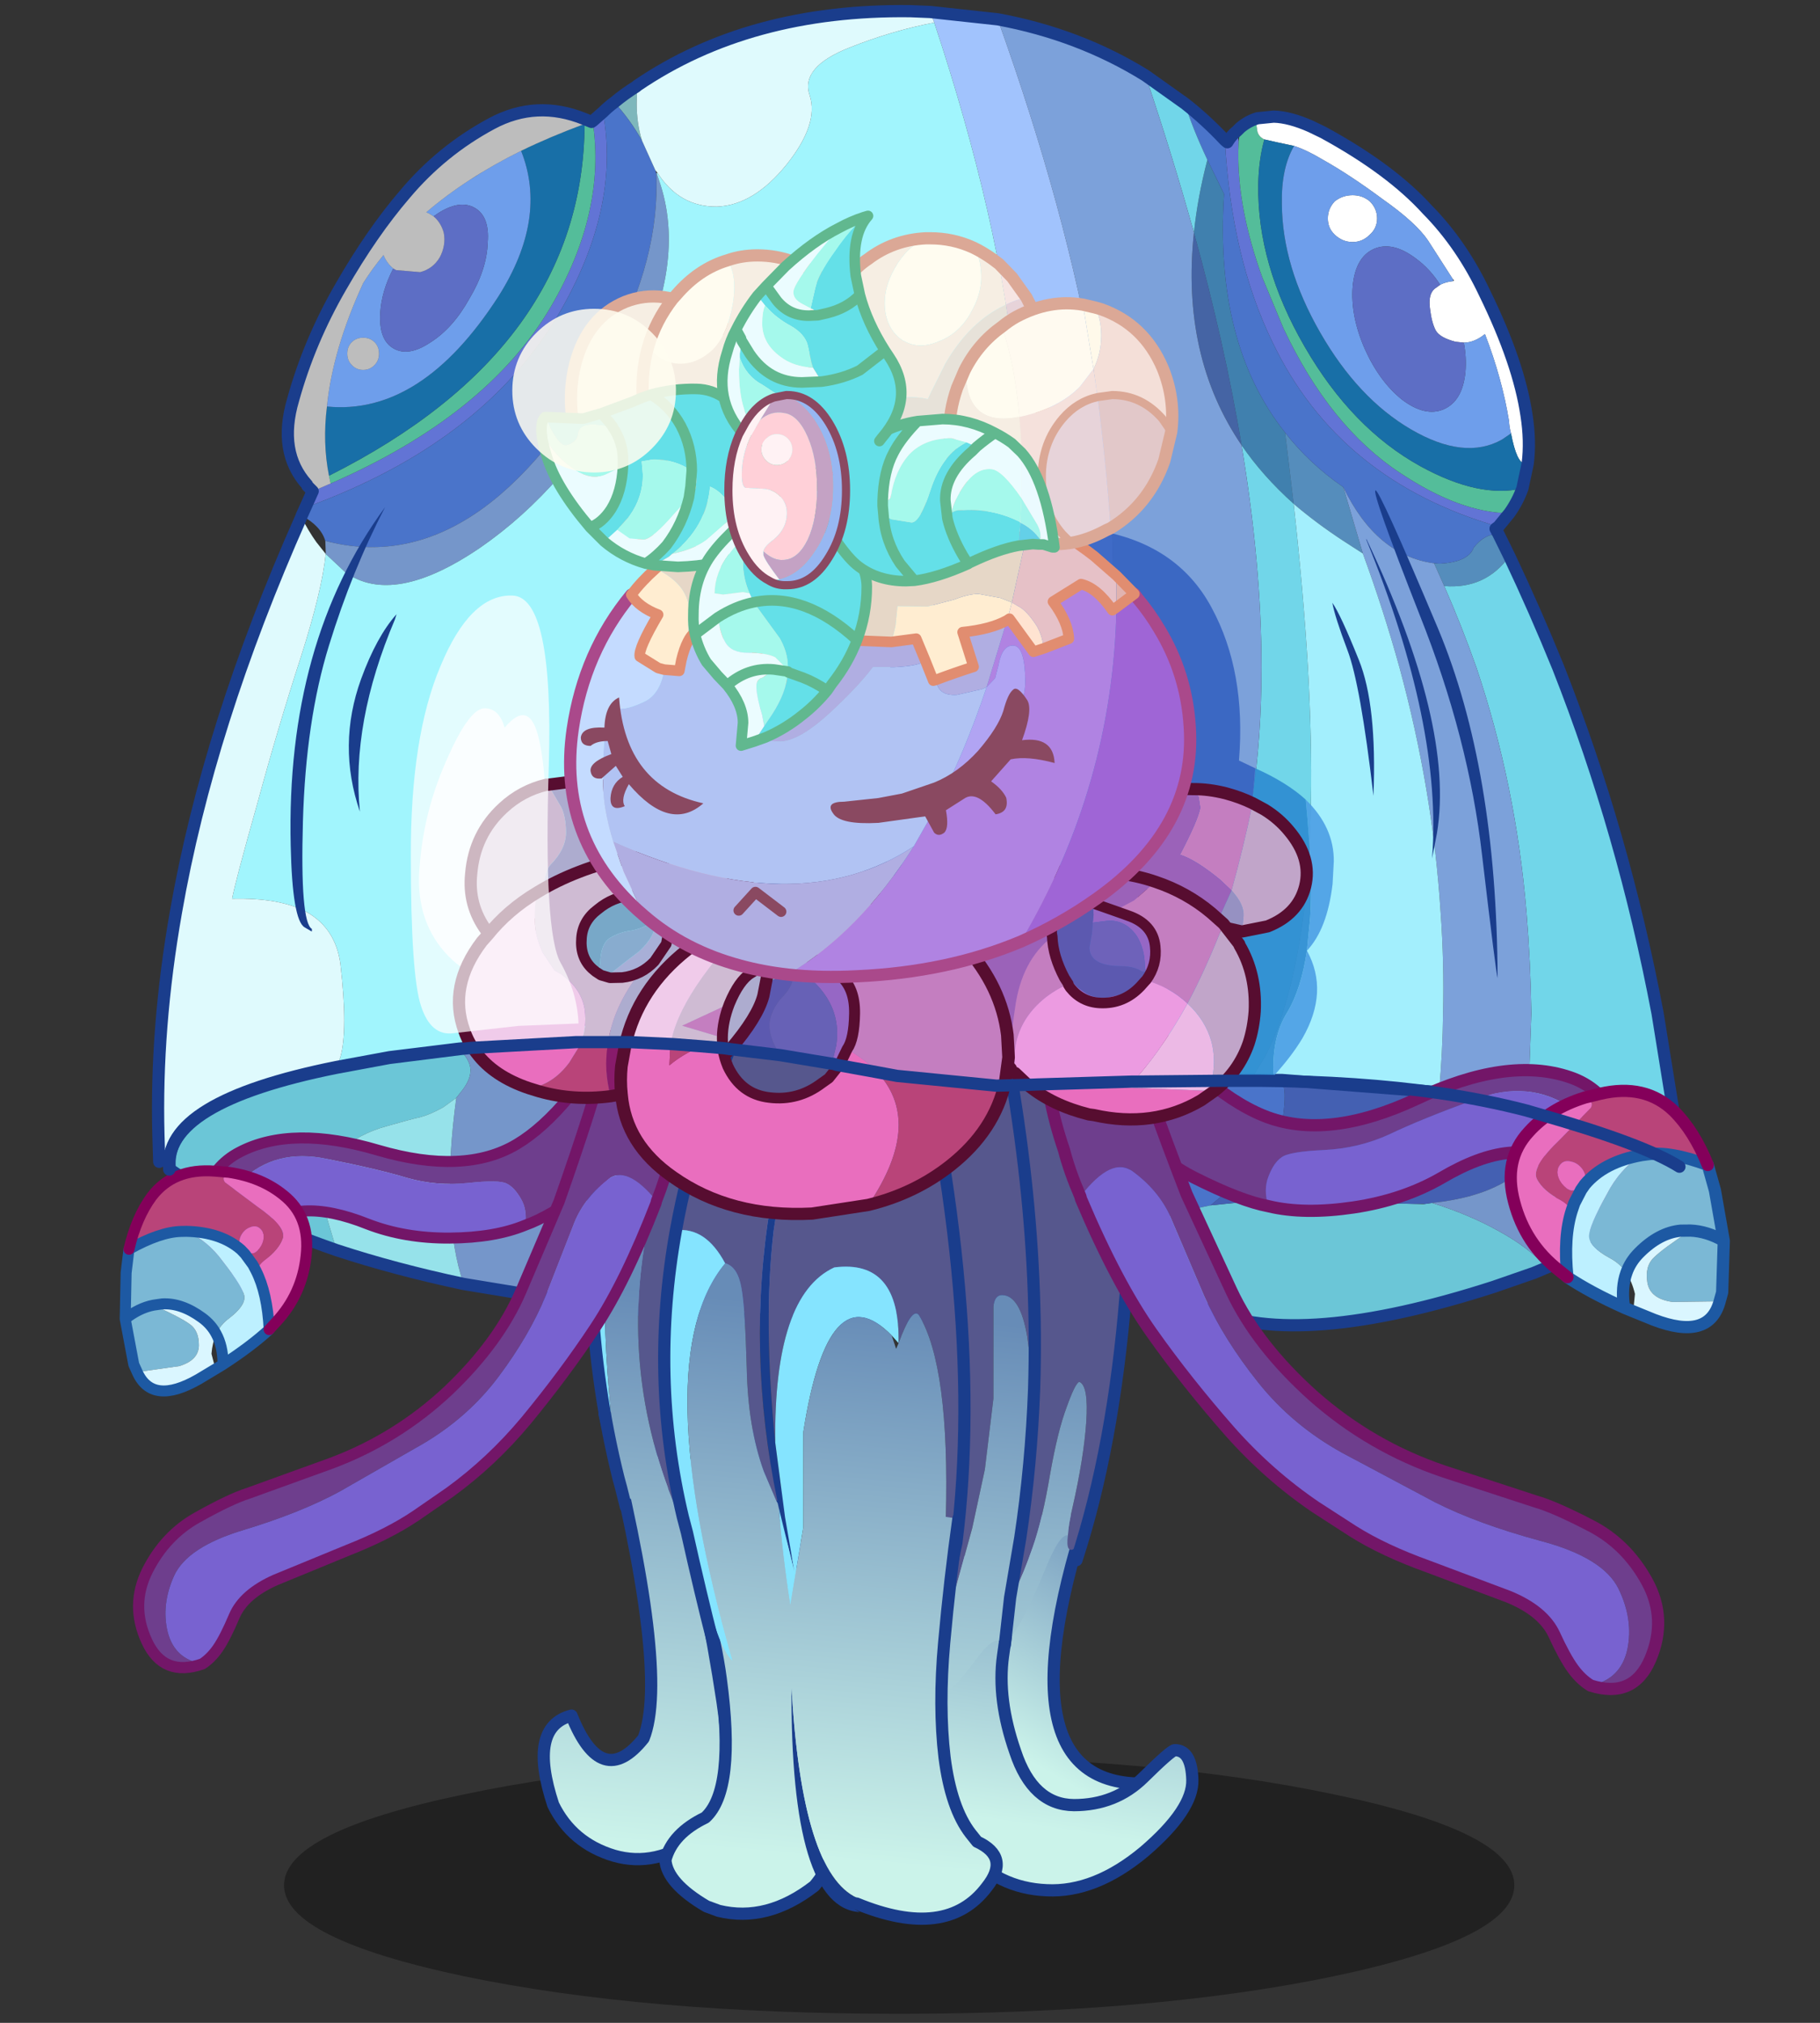 <svg xmlns:ffdec="https://www.free-decompiler.com/flash" xmlns:xlink="http://www.w3.org/1999/xlink" ffdec:objectType="frame" height="100" width="90" xmlns="http://www.w3.org/2000/svg"><rect width="100%" height="100%" fill="#333333" stroke="none"/><use ffdec:characterId="66" height="175.9" transform="translate(.074 .24) scale(.567)" width="158.6" xlink:href="#a"/><defs><g id="a" transform="translate(-25.7 -40.1)"><use ffdec:characterId="1" height="29.15" transform="translate(50.342 192.81) scale(.77)" width="139.35" xlink:href="#b"/><use ffdec:characterId="3" height="35.55" transform="translate(39.803 130.5) scale(.71)" width="187.05" xlink:href="#c"/><use ffdec:characterId="5" height="145" transform="translate(38.818 40.118) scale(.71)" width="188.45" xlink:href="#d"/><use ffdec:characterId="7" height="68" transform="translate(101 85.75) scale(.71)" width="57.6" xlink:href="#e"/><use ffdec:characterId="9" height="56.2" transform="translate(72.468 162.418) scale(.71)" width="24" xlink:href="#f"/><use ffdec:characterId="11" height="60.2" transform="translate(83.068 164.318) scale(.71)" width="23.45" xlink:href="#g"/><use ffdec:characterId="13" height="41.3" transform="translate(110.368 171.212) scale(.71)" width="25.65" xlink:href="#h"/><use ffdec:characterId="15" height="42.55" transform="translate(105.418 174.804) scale(.71)" width="34.75" xlink:href="#i"/><use ffdec:characterId="17" height="104.95" transform="translate(76.568 114.468) scale(.71)" width="67.5" xlink:href="#j"/><use ffdec:characterId="19" height="50.6" transform="translate(94.6 171.565) scale(.71)" width="25.95" xlink:href="#k"/><use ffdec:characterId="20" height="30.3" transform="translate(62.11 101.43) scale(.77)" width="14.35" xlink:href="#l"/><use ffdec:characterId="29" height="83.55" transform="matrix(-.631 .098 .098 .631 89.58 124.612)" width="101.2" xlink:href="#m"/><use ffdec:characterId="41" height="80.6" transform="matrix(-.648 .065 .065 .648 86.263 130.033)" width="91.45" xlink:href="#n"/><use ffdec:characterId="29" height="83.55" transform="translate(112.45 123.9) scale(.71)" width="101.2" xlink:href="#m"/><use ffdec:characterId="41" height="80.6" transform="matrix(.708 .049 -.049 .708 115.568 128.486)" width="91.45" xlink:href="#n"/><use ffdec:characterId="54" height="60.65" transform="translate(61.623 106.806) scale(.71)" width="111.2" xlink:href="#o"/><use ffdec:characterId="56" height="61.7" transform="translate(74.768 81.589) scale(.71)" width="77.65" xlink:href="#p"/><use ffdec:characterId="57" height="28.05" transform="translate(76.225 99.706) scale(.71)" width="58.2" xlink:href="#q"/><use ffdec:characterId="59" height="66.35" transform="translate(72.339 58.039) scale(.71)" width="78.85" xlink:href="#r"/><use ffdec:characterId="61" height="17.2" transform="translate(39.768 129.968) scale(.71)" width="187.05" xlink:href="#s"/><use ffdec:characterId="63" height="20.1" transform="translate(70.25 66.6) scale(.71)" width="20.1" xlink:href="#t"/><use ffdec:characterId="65" height="53.8" transform="translate(61.4 91.6) scale(.71)" width="20.6" xlink:href="#u"/></g><g id="K"><path d="M127.95 20.1q-4.3.85-8.5 2.6-7.3 3-8.8 7.05-5.7.1-10.95 2.15-11.2 4.2-40.35 1.2.05-4.65 3.45-8.65Q67.15 19.2 73.35 17q6-2.25 11.8-5.2 5.2-2.55 7.25-7.25l12.9.7 12.95-.4 14.6-.1h3.8l.25.65q.4 1.05-.15 4.55-.65 3.55-6.6 8.3l-2.2 1.85" fill="#4d7bda" fill-opacity=".902" fill-rule="evenodd" transform="translate(.7)"/><path d="M110.65 29.75q1.5-4.05 8.8-7.05 4.2-1.75 8.5-2.6l7.95-.8 10.1.45 8.05.2h.1l1-.15q4.5 1.4 8.1 3.4 3.95 2.15 5.95 4.55l-1.55.65-4.9 1.7q-23.85 7.7-35.1 2.85-8.9-3.5-17-3.2M35.65.9q1.4 1.4 1.4 2.6 0 1.15-1 2.45l-.75.95-1.6 1.15q-1.5.85-2.75 1.2-1.35.3-4.3 1.15-3.1.85-6 3.1-2.85 2.15-1.75 6.45l1.7 5.65Q8.7 21.5.05 15.65q-.9-8.2 20.55-12.5l6.45-1.2L35.65.9" fill="#71d6e9" fill-opacity=".902" fill-rule="evenodd" transform="translate(.7)"/><path d="m127.95 20.1 2.2-1.85q5.95-4.75 6.6-8.3.55-3.5.15-4.55l-.25-.65L156 6.25q5.75.85 10.75 2.15l.9.3.3.1q.35 1.25.05 3.7-.4 2.75-4.15 4.85-3.4 1.9-8.7 2.45l-1 .15v-.05h-1.1l1 .05-8.05-.2-10.1-.45-7.95.8" fill="#4665c0" fill-opacity=".902" fill-rule="evenodd" transform="translate(.7)"/><path d="M92.4 4.55q-2.05 4.7-7.25 7.25-5.8 2.95-11.8 5.2-6.2 2.2-10.55 7.45-3.4 4-3.45 8.65l-9.15-1.05-14-2.3q-2.85-8.4-.9-22.85l.75-.95q1-1.3 1-2.45 0-1.2-1.4-2.6 16.8-1.75 33.2-.05l12.7 1.8 7.9 1.5 2.95.4m76.8 23.2q-2-2.4-5.95-4.55-3.6-2-8.1-3.4 5.3-.55 8.7-2.45 3.75-2.1 4.15-4.85.3-2.45-.05-3.7l.35.05q12.8 3.65 17.25 6.45l.05 1.7q-3.8 5.75-16.4 10.75" fill="#7ca1da" fill-opacity=".902" fill-rule="evenodd" transform="translate(.7)"/><path d="m20.6 25.6-1.7-5.65q-1.1-4.3 1.75-6.45 2.9-2.25 6-3.1 2.95-.85 4.3-1.15 1.25-.35 2.75-1.2l1.6-1.15q-1.95 14.45.9 22.85-8.45-1.8-15.6-4.15" fill="#a1f5fd" fill-opacity=".902" fill-rule="evenodd" transform="translate(.7)"/><path d="M60.05 33.1q29.15 3 40.35-1.2 5.25-2.05 10.95-2.15 8.1-.3 17 3.2 11.25 4.85 35.1-2.85l4.9-1.7 1.55-.65q12.6-5 16.4-10.75M.75 15.65Q9.4 21.5 21.3 25.6q7.15 2.35 15.6 4.15l14 2.3 9.15 1.05" fill="none" stroke="#1a3d8c" stroke-linecap="round" stroke-linejoin="round" stroke-width="1.5"/></g><g id="L"><path d="m58.75 9.25.1.2-.05 1.95q0 2.35.65 4.5-1.5-2.65-3.4-4.7 1.25-1.05 2.7-1.95" fill="#a1f5fd" fill-opacity=".675" fill-rule="evenodd" transform="translate(.75 .75)"/><path d="M127.25 27.2q.45-4.35 1.65-8.95l2.05 4.2q-1.2 18.35 7.5 29.3l1.05 8.75q-3.8-3.4-6.4-7.2-2.05-12.35-5.85-26.1" fill="#46a4e9" fill-opacity=".675" fill-rule="evenodd" transform="translate(.75 .75)"/><path d="M133.1 53.3q-7.45-10.95-5.85-26.1 3.8 13.75 5.85 26.1" fill="#4d7bda" fill-opacity=".675" fill-rule="evenodd" transform="translate(.75 .75)"/><path d="m148 66.6-2.4-1.55q-3.35-2.2-6.1-4.55l-1.05-8.75q2.95 3.8 7.15 6.7l2.4 8.15m8.75 1.2.7.05q3.5-.2 4.15-1.95 1.3-1.7 3.05-1.7l1.35 2.75q-2.95 4.05-8 3.65l-1.25-2.8" fill="#65b7fd" fill-opacity=".675" fill-rule="evenodd" transform="translate(.75 .75)"/><path d="m131.05 15.85.3.25q.5-.85 1.2-1.4l.2 1.3-.05 1.15q-.1 7.1 2.95 15.55l2.6 6.25q5.7 12.1 14.4 17.8 7.3 4.85 13.35 4.9l-1.35 1.65q-19.6-5.65-27.75-22.65-5.05-10.35-5.85-24.8M53.4 13.5l1.25-1.1q2.2 11.8-5.5 24.9Q39.8 53.1 18.1 60.95l.9-2 2.2-.95q19.2-8.35 27.05-21.7 6.8-11.6 5.15-22.7v-.1" fill="#6274d5" fill-rule="evenodd" transform="translate(.75 .75)"/><path d="M135.05 13.15q-.2.65-.05 1.3.05.9.9 1.3-.7 2.5-.75 5.55-.15 9.8 5.7 19.9 5.8 10.05 14.25 14.7 7.2 3.95 12.5 2.7-.6 1.65-1.6 3.05-6.05-.05-13.35-4.9-8.7-5.7-14.4-17.8l-2.6-6.25q-3.05-8.45-2.95-15.55l.05-1.15.2-1.7q.95-.8 2.1-1.15m-82.65.1.85.35h.15q1.65 11.1-5.15 22.7Q40.4 49.65 21.2 58l-.2-.95q31.25-15.7 31.4-43.2v-.6" fill="#54bd9a" fill-rule="evenodd" transform="translate(.75 .75)"/><path d="M159.05 32.9 156 28.15q-1.5-2.2-5.55-5.05-4.05-3-7.35-4.85-2-1.2-3.55-1.7l-2.1-.45-1.55-.35q-.85-.4-.9-1.3-.15-.65.05-1.3l2-.2q1.95.05 4.55 1.2l1.55.75q8.25 4.5 12.75 9.45 4.25 4.3 7.1 10.35 4.15 8.5 5.1 14.9.5 3.2.15 5.95h-.35q-1-.05-1.7-3.7-.2-.7-.25-1.55-.85-5.2-2.95-10.65-1.3 1.05-2.6 1.05l-1-.1q-1.95-.5-2.45-1.4-.5-.95-.7-2.65-.25-1.75.55-2.45l.7-.5q.65-.35 1.6-.45l.1-.1-.15-.15m-14.5-9.55q.95-.75 2.2-.75 1.2 0 2.1.75.9.9.9 2.1 0 1.2-.9 2-.9.9-2.1.9-1.25 0-2.2-.9-.85-.8-.85-2t.85-2.1" fill="#fff" fill-rule="evenodd" transform="translate(.75 .75)"/><path d="M126.15 11.35q2.55 2 4.9 4.5.8 14.45 5.85 24.8 8.15 17 27.75 22.65l-.35.25.35.65q-1.75 0-3.05 1.7-.65 1.75-4.15 1.95l-.7-.05q-7.1-.95-11.15-9.35-4.2-2.9-7.15-6.7-8.7-10.95-7.5-29.3l-2.05-4.2q-1.9-4.05-2.75-6.9m-70.1-.15q1.9 2.05 3.4 4.7l1.65 3.65.1.35q.5 10.4-5.7 21.95-15.8 28.25-34.95 23.2-.55-1.85-2.9-3.1l.45-1Q39.8 53.1 49.15 37.3q7.7-13.1 5.5-24.9.65-.65 1.4-1.2" fill="#4d7bda" fill-opacity=".902" fill-rule="evenodd" transform="translate(.75 .75)"/><path d="M166.2 51.85q.7 3.65 1.7 3.7h.35l-.65 3.05q-5.3 1.25-12.5-2.7-8.45-4.65-14.25-14.7-5.85-10.1-5.7-19.9.05-3.05.75-5.55l1.55.35 2.1.45q-1.6 2.75-1.5 7.15.05 7.65 4.7 15.75t11.15 11.9q6.6 3.85 11.2 1.25l1.1-.75m-145.45-3.3q11.6 1.15 21.05-13.5 6.1-9.6 2.8-17.9 3.6-1.75 7.8-3.3-.15 27.5-31.4 43.2-.8-4.05-.25-8.5" fill="#1576b3" fill-opacity=".902" fill-rule="evenodd" transform="translate(.75 .75)"/><path d="M139.55 16.55q1.55.5 3.55 1.7 3.3 1.85 7.35 4.85 4.05 2.85 5.55 5.05l3.05 4.75.05.25q-.95.1-1.6.45-1.25-1.95-2.95-3.2-2.9-2.2-5.2-1.2-2.25 1-2.6 4.55-.3 3.6 1.45 7.65 1.8 4.05 4.6 6.3 2.85 2.15 5.1 1.2 2.35-1 2.7-4.6.15-1.75-.2-3.6 1.3 0 2.6-1.05 2.1 5.45 2.95 10.65.05.85.25 1.55l-1.1.75q-4.6 2.6-11.2-1.25-6.5-3.8-11.15-11.9-4.65-8.1-4.7-15.75-.1-4.4 1.5-7.15m5 6.8q-.85.9-.85 2.1 0 1.2.85 2 .95.9 2.2.9 1.2 0 2.1-.9.9-.8.9-2t-.9-2.1q-.9-.75-2.1-.75-1.25 0-2.2.75M28.9 31.6q-1.45 2.8-1.6 5.45-.2 3.3 1.6 4.35 1.85 1.1 4.6-.75 2.75-1.75 4.75-5.35 2.15-3.6 2.25-6.9.25-3.2-1.6-4.25-1.85-1.05-4.55.7l-.5.35-.55-.35-.35-.15q4.9-4.2 11.65-7.55 3.3 8.3-2.8 17.9-9.45 14.65-21.05 13.5.7-7 4.45-15.15 1.1-1.75 2.5-3.45.4 1 1.2 1.65m-1.75 10.45q0-.85-.55-1.4-.55-.55-1.4-.55-.85 0-1.4.55-.55.55-.55 1.4 0 .85.55 1.4.55.6 1.4.6.85 0 1.4-.6.55-.55.55-1.4" fill="#75a9ff" fill-opacity=".902" fill-rule="evenodd" transform="translate(.75 .75)"/><path d="m157.5 33.6-.7.5q-.8.7-.55 2.45.2 1.7.7 2.65.5.9 2.45 1.4l1 .1q.35 1.85.2 3.6-.35 3.6-2.7 4.6-2.25.95-5.1-1.2-2.8-2.25-4.6-6.3-1.75-4.05-1.45-7.65.35-3.55 2.6-4.55 2.3-1 5.2 1.2 1.7 1.25 2.95 3.2M33.85 25.2l.5-.35q2.7-1.75 4.55-.7 1.85 1.05 1.6 4.25-.1 3.3-2.25 6.9-2 3.6-4.75 5.35-2.75 1.85-4.6.75-1.8-1.05-1.6-4.35.15-2.65 1.6-5.45l.35.2 2.95.25q1.55-.4 2.4-1.8.8-1.5.5-3.05-.35-1.25-1.25-2" fill="#6274d5" fill-opacity=".902" fill-rule="evenodd" transform="translate(.75 .75)"/><path d="M61.2 19.9h.05l.5 1.5q3.25 10.3-4.1 23.75-7.5 13.45-18.1 20.75-10.65 7.25-16.55 3l-2.4-2.25v-.25l-.05-1.35Q39.7 70.1 55.5 41.85q6.2-11.55 5.7-21.95" fill="#7ca1da" fill-opacity=".902" fill-rule="evenodd" transform="translate(.75 .75)"/><path d="m21.2 58-2.2.95-.65-.65-.05-.15q-3.6-4-1.7-10.45 2-7.2 5.85-13.85 3.85-6.7 7.9-11.4Q34.85 17.1 41 13.8q5.5-2.95 11.4-.55v.6q-4.2 1.55-7.8 3.3-6.75 3.35-11.65 7.55l.35.15.55.35q.9.75 1.25 2 .3 1.55-.5 3.05-.85 1.4-2.4 1.8l-2.95-.25-.35-.2q-.8-.65-1.2-1.65-1.4 1.7-2.5 3.45-3.75 8.15-4.45 15.15-.55 4.45.25 8.5l.2.95m5.95-15.95q0 .85-.55 1.4-.55.6-1.4.6-.85 0-1.4-.6-.55-.55-.55-1.4 0-.85.55-1.4.55-.55 1.4-.55.85 0 1.4.55.55.55.55 1.4" fill="#fff" fill-opacity=".675" fill-rule="evenodd" transform="translate(.75 .75)"/><path d="m121.3 7.9 4.85 3.45q.85 2.85 2.75 6.9-1.2 4.6-1.65 8.95-2.6-9.35-5.95-19.3m18.2 52.6q1.2 10.8 1.75 20.1 1 17.75-.5 30.05-.9 7.1-2.6 12.4-.9 2.9-2.1 5.2l-1.8 3-14.65.1q3.25-3.9 5.9-8.3 3.4-5.7 5.65-12.4 4.4-13.2 4.4-30.05 0-12.6-2.45-27.3 2.6 3.8 6.4 7.2m28.6 74.4.15-1.75.1-.4.35-9.7q-.1-6.25-.6-12.4-1.3-15.65-6.15-30.05-1.8-5.1-3.95-10 5.05.4 8-3.65 3.15 6.65 6 13.65 8 20.3 12.2 42.45l2.05 12.7.65 6.05q-4.45-2.8-17.25-6.45l-.35-.05-.25-.1-.95-.3" fill="#71d6e9" fill-rule="evenodd" transform="translate(.75 .75)"/><path d="m90.8 130.65 4.05-3.45 4.15-4.15q5.15-5.7 8.85-12.4 7.25-13.05 8.95-30.05 3.25-32.55-13.65-79.6 10 1.85 18.15 6.9 3.35 9.95 5.95 19.3-1.6 15.15 5.85 26.1 2.45 14.7 2.45 27.3 0 16.85-4.4 30.05-2.25 6.7-5.65 12.4-2.65 4.4-5.9 8.3l-12.95.4-12.9-.7-2.95-.4m66.55 2.1q.45-4.85.5-9.7.15-6.2-.3-12.4-.95-15-5.05-30.05-1.95-7.05-4.5-14l-2.4-8.15q4.05 8.4 11.15 9.35l1.25 2.8q2.15 4.9 3.95 10 4.85 14.4 6.15 30.05.5 6.15.6 12.4l-.35 9.7-.1.4-.15 1.75q-5-1.3-10.75-2.15" fill="#7ca1da" fill-rule="evenodd" transform="translate(.75 .75)"/><path d="m94.85.1 8.3.9q16.9 47.05 13.65 79.6-1.7 17-8.95 30.05-3.7 6.7-8.85 12.4l-4.15 4.15-4.05 3.45-7.9-1.5-12.7-1.8-4.95-3.25q12.2-5.4 20.75-13.45l1.2-1.1Q99 97.75 103.45 80.6q7.95-30.9-8.1-79.2l-.5-1.3" fill="#a1c3fd" fill-rule="evenodd" transform="translate(.75 .75)"/><path d="M95.35 1.4q16.05 48.3 8.1 79.2Q99 97.75 87.2 109.55l-1.2 1.1q-8.55 8.05-20.75 13.45l4.95 3.25q-16.4-1.7-33.2.05l-8.55 1.05-6.5 1.2.45-1.2q.95-3.35 0-11.5-.6-4.3-4.1-6.3-3.3-1.8-9.2-1.65.4-2.15 3.1-11.7 2.6-9.55 5.35-18 2.6-8.15 3.05-12.65L23 68.9q5.9 4.25 16.55-3 10.6-7.3 18.1-20.75Q65 31.7 61.75 21.4l-.5-1.5.1-.05q2.7 4.2 7.3 4.15 4.5-.15 8.55-5.15 4-5 2.85-8.5-1.2-3.5 4.95-5.9Q90.15 2.4 95.35 1.4" fill="#a1f5fd" fill-rule="evenodd" transform="translate(.75 .75)"/><path d="m134.25 131.25 1.8-3q1.2-2.3 2.1-5.2 1.7-5.3 2.6-12.4 1.5-12.3.5-30.05-.55-9.3-1.75-20.1 2.75 2.35 6.1 4.55l2.4 1.55q2.55 6.95 4.5 14 4.1 15.05 5.05 30.05.45 6.2.3 12.4-.05 4.85-.5 9.7l-19.3-1.5h-3.8" fill="#a3effd" fill-rule="evenodd" transform="translate(.75 .75)"/><path d="m94.85.1.5 1.3q-5.2 1-10.35 3.05-6.15 2.4-4.95 5.9 1.15 3.5-2.85 8.5-4.05 5-8.55 5.15-4.6.05-7.3-4.15l-.25-.3-1.65-3.65q-.65-2.15-.65-4.5l.05-1.95v-.3Q72.65-.25 92.4 0l2.45.1M20.6 66.65q-.45 4.5-3.05 12.65-2.75 8.45-5.35 18-2.7 9.55-3.1 11.7 5.9-.15 9.2 1.65 3.5 2 4.1 6.3.95 8.15 0 11.5l-.45 1.2q-21.45 4.3-20.5 12.5l-1.3-.85-.1-3.3q-.35-13.15 2.15-27.35 4-22.9 15.4-48.55.85 1.7 1.85 3.1l1.15 1.45" fill="#dffafd" fill-rule="evenodd" transform="translate(.75 .75)"/><path d="m.9 142.05 1.3.85" fill="none" stroke="#000" stroke-linecap="round" stroke-linejoin="round" stroke-width=".05"/><path d="M169 56.3q.35-2.75-.15-5.95-.95-6.4-5.1-14.9-2.85-6.05-7.1-10.35-4.5-4.95-12.75-9.45l-1.55-.75q-2.6-1.15-4.55-1.2l-2 .2q-1.15.35-2.1 1.15l-.4.4q-.7.55-1.2 1.4l-.3-.25q-2.35-2.5-4.9-4.5l-4.85-3.45q-8.15-5.05-18.15-6.9l-8.3-.9-2.45-.1Q73.4.5 59.6 9.9l-.1.1q-1.45.9-2.7 1.95-.75.55-1.4 1.2l-1.25 1.1q-.1 0-.15.1l-.85-.35q-5.9-2.4-11.4.55-6.15 3.3-10.65 8.65-4.05 4.7-7.9 11.4-3.85 6.65-5.85 13.85-1.9 6.45 1.7 10.45m51.9 69.2 12.7 1.8 7.9 1.5 2.95.4 12.9.7 12.95-.4L135 132h3.8l19.3 1.5q5.75.85 10.75 2.15l.95.3.25.1.35.05q12.8 3.65 17.25 6.45l.05 1.7m-22.3-80.2 1.35-1.65q1-1.4 1.6-3.05l.65-3.05m-3.6 8.65-.35-.65.35-.25m1.35 3.65q3.15 6.65 6 13.65 8 20.3 12.2 42.45l2.05 12.7.65 6.05m-22.25-77.6 1.35 2.75M22.7 130.4l6.5-1.2 8.55-1.05q16.8-1.75 33.2-.05m-51.2-68.4-.9 2-.45 1-.05.15Q6.95 88.5 2.95 111.4.45 125.6.8 138.75l.1 3.3m18.2-83 .65.65M2.2 142.9q-.95-8.2 20.5-12.5" fill="none" stroke="#1a3d8c" stroke-linecap="round" stroke-linejoin="round" stroke-width="1.5"/><path d="M144.25 72.65q1 1.4 3.25 7 2.25 5.55 1.8 16.7-1.6-13.75-3.2-17.9-1.55-4.1-1.85-5.8m4.15-7.8h.05q10.85 22.85 8.65 36.1l-.6 3.1q1.3-16.25-8.1-39.2" fill="#1a3d8c" fill-rule="evenodd" transform="translate(.75 .75)"/><path d="M155 74.2q-5.95-15.15-5.45-15.35.45-.2 7.7 17 7.2 17.25 7.3 42.9-.2-.65-1.9-15.05Q161 89.25 155 74.2M18 112.5q-1.5-.9-1.7-10-.6-25 11.6-41.6-4.05 7.75-6.9 17-2.85 9.2-3.2 21.6-.35 12.35 1.1 13.2v.3h-.05l-.85-.5m10.75-53.45v.1-.1" fill="#1a3d8c" fill-rule="evenodd" transform="translate(.75 .75)"/><path d="M29.1 74.7q-5.4 12.7-4.3 23.6-2.8-8.15.15-16.3 1.9-5.2 4.35-7.95l-.2.65" fill="#1a3d8c" fill-rule="evenodd" transform="translate(.75 .75)"/></g><g id="M" fill-opacity=".902" fill-rule="evenodd"><path d="M50.2 67.25q-.25-4.75 1.7-7.85 1.7-2.85 2.4-7.55l.4-4.05q.35-5.35-.55-14.5 3.5 3.4 3.45 7.6l-.15 2.75q-.65 5.55-3.15 8.2 2.75 5-.55 10.75-1.35 2.25-3.55 4.65" fill="#4c9ee4"/><path d="M54.15 33.3q.9 9.15.55 14.5l-.4 4.05q-.7 4.7-2.4 7.55-1.95 3.1-1.7 7.85l-.05.1-7.1.45q-6.2.15-10.2-.1 13.5-14.7 15.1-38.25 3.9 1.75 6.2 3.85" fill="#2d8bd0"/><path d="M47.95 29.45Q46.35 53 32.85 67.7q-22.3 1.5-26.1-4.5Q2.95 57.15.5 38.95-2 20.7 8.1 9.7 18.15-1.45 28.3.2q10.05 1.6 14.3 9.55 4.25 7.85 3.35 18.75l2 .95" fill="#3462c1"/></g><g id="N"><path d="M7.45 0q4.15 6.3 8.2 3.85 4.35 18.55 6.3 31.5Q23.9 48.2 18.85 52q-5.1 3.75-10.25 2.25Q3.45 52.7 1.15 48-2 38.45 3.4 37.05q3.7 9.25 8.85 2.8Q15.5 31.7 7.45 0" fill="url(#v)" fill-rule="evenodd" transform="translate(.75 .75)"/><path d="M8.2.75q8.05 31.7 4.8 39.85-5.15 6.45-8.85-2.8-5.4 1.4-2.25 10.95 2.3 4.7 7.45 6.25 5.15 1.5 10.25-2.25 5.05-3.8 3.1-16.65-1.95-12.95-6.3-31.5Q12.35 7.05 8.2.75z" fill="none" stroke="#1a3d8c" stroke-linecap="round" stroke-linejoin="round" stroke-width="1.5"/></g><g id="O"><path d="M10.95 0q17.3 43.65 7.35 55.3-5.8 4.5-11.75 3.05l-1.5-.55Q.2 54.95 0 52.1q.85-3.25 4.9-5.2 3.75-3.4 1.9-17.05-1.15-8.7-6.25-22.7Q-.3 2.65 10.95 0" fill="url(#w)" fill-rule="evenodd" transform="translate(.75 .75)"/><path d="M1.3 7.9q5.1 14 6.25 22.7 1.85 13.65-1.9 17.05-4.05 1.95-4.9 5.2.2 2.85 5.05 5.7l1.5.55q5.95 1.45 11.75-3.05Q29 44.4 11.7.75" fill="none" stroke="#1a3d8c" stroke-linecap="round" stroke-linejoin="round" stroke-width="1.5"/></g><g id="P"><path d="M13.25 2.95Q2.15 37.5 21.75 35.9q3.8 1.25 1.55 3.8-1.65 1.7-6.65 2.95-23.4 1.95-13.9-39.7h10.5" fill="url(#x)" fill-rule="evenodd" transform="translate(.75 -2.2)"/><path d="M3.5.75Q-6 42.4 17.4 40.45q5-1.25 6.65-2.95 2.25-2.55-1.55-3.8Q2.9 35.3 14 .75" fill="none" stroke="#1a3d8c" stroke-linecap="round" stroke-linejoin="round" stroke-width="1.5"/></g><g id="Q"><path d="M.6 3.15h11q-.75 3.3-.75 4.85-.05 2-.85 7.4-.75 5.35 1.5 11.8 2.15 6.5 7.2 6.55 5.1 0 8.55-3.4Q30.65 27 31.1 27q2.05 0 2.15 3.65.1 3.65-5.9 8.8-6.05 5.05-12 4.75-6-.25-10.05-4.9-2.2-2.55-2.9-4.8Q-.05 26.65 0 18.7l.1-6.9.5-8.65" fill="url(#y)" fill-rule="evenodd" transform="translate(.75 -2.4)"/><path d="M1.35.75.85 9.4l-.1 6.9q-.05 7.95 2.4 15.8.7 2.25 2.9 4.8 4.05 4.65 10.05 4.9 5.95.3 12-4.75 6-5.15 5.9-8.8-.1-3.65-2.15-3.65-.45 0-3.85 3.35-3.45 3.4-8.55 3.4-5.05-.05-7.2-6.55Q10 18.35 10.75 13q.8-5.4.85-7.4 0-1.55.75-4.85" fill="none" stroke="#1a3d8c" stroke-linecap="round" stroke-linejoin="round" stroke-width="1.5"/></g><g id="R"><path d="m23.1 79.15-.15-.65-.05-.35q-3.8-18.4-.85-36.2.4-2.5 1.7-7v1.95l-.65 3.85-.65 4.3q-1.3 11.2.2 26l1.2 9.15L25 86.9l-1.9-7.75" fill="#1a3d8c" fill-rule="evenodd" transform="translate(.75 .75)"/><path d="m54.45 64.45-.85-6.4q-.85-5.1-3.1-5.1-.9 0-1.05 1.4v11.3l-1.05 8.7-1.55 7.2-2.45 8.9q-.5 1.55-1.4 6.9l-.9 4.95v.05l-.25.05v.6-.65l.6-5 1.05-14.2.4-2.8-.3-.05q.5-18.6-3.3-24.9-.85-1.05-2.5 3.45.2-10.35-7.9-9.3-7.45 3.45-7.25 21.5-1.5-14.8-.2-26l.65-4.3.65-3.85v-1.95q-1.3 4.5-1.7 7-2.95 17.8.85 36.2l-.1.1-1.55-3.65q-1.95-5.35-2.1-12.65-.2-7.4-.65-9.85-.45-2.6-1.95-3.05h-.05q-2.4-4.5-6.05-4.05-3.25 18 .85 35.2l-.35.1Q2.85 61.8 7.5 42.2l.2-.95q-4.3.2-6.25-7.65 2.1-10.05 7.3-18.3Q18.5-.2 31.95 0q13.3.2 24.45 14.25 11.2 14.1 9.3 38.6-1.5 18.7-6.05 32.65l-.2-1.45q-1.15.75-.85-1.6.05-1.25.55-3.35 1.4-6.15 1.7-10.55.3-4.5-.85-4.95-.5.15-1.55 3.1-1.1 2.9-2.05 8.3-.9 5.4-2.1 8.85-1.2 3.45-2.1 5.15l-.7 1.1 1.25-7.35q1.35-8.95 1.7-18.3.85-26.5-6.7-56.7 7.55 30.2 6.7 56.7M19.1 18.05Q12.85 31.75 10.45 45q2.4-13.25 8.65-26.95m18.55-8.4Q48.75 53 44.9 83.35q-1.05 4.75-2.35 14l-.6 5-.1.05.1-.05.6-5q1.3-9.25 2.35-14Q48.75 53 37.65 9.65" fill="#56578d" fill-rule="evenodd" transform="translate(.75 .75)"/><path d="m37.8 58.85-.85-.95Q29.2 50 26.1 69.75v11.7l-1.6 9.6q-1-6.4-1.4-11.9L25 86.9l-1.15-6.7-1.2-9.15q-.2-18.05 7.25-21.5 8.1-1.05 7.9 9.3m-21.3-9.8q-9.7 11.7.9 48.8-1.05-.9-2.2-4.35l-.2 2.05q-1.55-6.05-3.2-13.45l-.5-1.9Q7.2 63 10.45 45q3.65-.45 6.05 4.05M1.45 33.6q1.95 7.85 6.25 7.65l-.2.95q-2.9.7-4.8-1.5Q.4 53 3.4 75.45.65 64.45.1 52.8q-.55-10.35 1.35-19.2" fill="#85e4ff" fill-rule="evenodd" transform="translate(.75 .75)"/><path d="m41.85 102.35.15-5q.35-6.3 1.5-14.2l-1.05 14.2-.6 5v.05-.05" fill="url(#z)" fill-rule="evenodd" transform="translate(.75 .75)"/><path d="M42.1 102.35v-.05l.9-4.95q.9-5.35 1.4-6.9l2.45-8.9 1.55-7.2 1.05-8.7v-11.3q.15-1.4 1.05-1.4 2.25 0 3.1 5.1l.85 6.4q-.35 9.35-1.7 18.3L51.5 90.1l.7-1.1q.9-1.7 2.1-5.15 1.2-3.45 2.1-8.85.95-5.4 2.05-8.3 1.05-2.95 1.55-3.1 1.15.45.85 4.95-.3 4.4-1.7 10.55-.5 2.1-.55 3.35-1-.2-2.7 3.95-3 7.4-5.05 9.5-1.05-1.65-3.5 1.75-2.45 3.3-3.5 3.85l-1.75.85M36.95 57.9l.55 1.65.3-.7q1.65-4.5 2.5-3.45 3.8 6.3 3.3 24.9l.3.05-.4 2.8q-1.15 7.9-1.5 14.2l-.15 5q-7.45 2.95-14.2 1.25-2.8-.7-5.45-2.25l-2.85-1.75-1.55-1.35-.4-.4q-10.6-37.1-.9-48.8h.05q1.5.45 1.95 3.05.45 2.45.65 9.85.15 7.3 2.1 12.65l1.55 3.65.15.25.15.65q.4 5.5 1.4 11.9l1.6-9.6v-11.7Q29.2 50 36.95 57.9M7.5 42.2q-4.65 19.6 3.45 38.1l.85 1.8q1.65 7.4 3.2 13.45-2.6-3.05-4.5-6.05-2.15-3.45-5-11.35-1.05-.05-1.8-1.6l-.15-.3-.15-.8.3 1.1-.3-1.1Q.4 53 2.7 40.7q1.9 2.2 4.8 1.5m44 47.9-.65 5.8.65-5.8" fill="url(#A)" fill-rule="evenodd" transform="translate(.75 .75)"/><path d="M55.2 65.2q.85-26.5-6.7-56.7m11.9 77.75q4.55-13.95 6.05-32.65 1.9-24.5-9.3-38.6Q46 .95 32.7.75 19.25.55 9.5 16.05q-5.2 8.25-7.3 18.3Q.3 43.2.85 53.55 1.4 65.2 4.15 76.2l.3 1.1.6 2.4m7 1.25q-4.1-17.2-.85-35.2 2.4-13.25 8.65-26.95m-4.1 77.5q-1.55-6.05-3.2-13.45l-.5-1.9m39.55 15.7.65-5.8 1.25-7.35q1.35-8.95 1.7-18.3m-12.6 37.95.1-.05.6-5q1.3-9.25 2.35-14 3.85-30.35-7.25-73.7" fill="none" stroke="#1a3d8c" stroke-linecap="round" stroke-linejoin="round" stroke-width="1.5"/></g><g id="S"><path d="M0 21.45q1.3 22.75 8.05 25.8v.35l-.05.35-.3.35q-.25.25.7.7-8.55-.5-8.4-27.55" fill="#1a3d8c" fill-rule="evenodd" transform="translate(0 .05)"/><path d="m0 21.45.45-4.5q.4-4.4 3.5-11.45Q7.05-1.6 20.5.7q-1.05 7.45-1.75 15.25-.7 7.75.05 14.05.8 6.25 3.2 9.35l.8 1q4.1 1.9 1.2 5.55-4.95 6.6-16 2.05l.05-.35v-.35Q1.3 44.2 0 21.45" fill="url(#B)" fill-rule="evenodd" transform="translate(0 .05)"/><path d="M8 48q11.05 4.55 16-2.05 2.9-3.65-1.2-5.55l-.8-1q-2.4-3.1-3.2-9.35-.75-6.3-.05-14.05.7-7.8 1.75-15.25" fill="none" stroke="#1a3d8c" stroke-linecap="round" stroke-linejoin="round" stroke-width="1.5"/></g><g id="m" transform="translate(4.65 4.65)"><use ffdec:characterId="21" height="33.15" transform="translate(.15 -2.2)" width="74.05" xlink:href="#C"/><use ffdec:characterId="23" height="31.45" transform="matrix(.99 -.134 .134 .99 56.457 12.008)" width="26.5" xlink:href="#D"/></g><g id="C"><path d="M11.05-1.45q9.5 12.1 17.2 15.2 7.7 3.1 18.8-2.1Q58.15 6.4 65.8 9q7.65 2.55 7.65 15.45l-4.5 3.1q2.45-11-2.8-14.65-5.3-3.7-12-1.15Q47.45 14.2 43.7 16q-3.8 1.75-8.1 1.95-4.3.2-5.2.9-.95.65-1.6 2.35-.65 1.65 0 3.65-3.45-.65-9.2-3.55Q13.9 18.45.9 6.1 5.95-.1 11.05-1.45" fill="#6e3e8d" fill-rule="evenodd" transform="translate(-.15 2.2)"/><path d="M28.8 24.85q-.65-2 0-3.65.65-1.7 1.6-2.35.9-.7 5.2-.9 4.3-.2 8.1-1.95 3.75-1.8 10.45-4.25 6.7-2.55 12 1.15 5.25 3.65 2.8 14.65l-4.8 2.65q1.7-6-.25-9.15-1.95-3.15-5.6-2.75-3.65.35-8.3 3.1-4.7 2.7-10.75 3.6-6.1.9-10.45-.15" fill="#7862d0" fill-rule="evenodd" transform="translate(-.15 2.2)"/><path d="M73.3 26.65q0-12.9-7.65-15.45Q58 8.6 46.9 13.85q-11.1 5.2-18.8 2.1-7.7-3.1-17.2-15.2M.75 8.3q13 12.35 18.7 15.2 5.75 2.9 9.2 3.55Q33 28.1 39.1 27.2q6.05-.9 10.75-3.6 4.65-2.75 8.3-3.1 3.65-.4 5.6 2.75 1.95 3.15.25 9.15" fill="none" stroke="#731668" stroke-linecap="round" stroke-linejoin="round" stroke-width="1.5"/></g><g id="T"><path d="M25 20q-1.9-1.45-3.9-1.8 2 .35 3.9 1.8l-1.05 6.25-.45 1.05-5.75-.7q-2.7-.75-2.75-2.8-.05-2.05 1.25-2.95 1.2-.9 4.85-2.65l-1.2-.15q-2.65-.1-5.4 2-1.25.95-1.9 2.25-.6-1.25-1.8-2.1-2.25-1.65-2.15-2.95.15-1.25 2.9-4.9 1.95-2.8 4.85-4.15h.7q2.9 0 7.2 2.3l.45 3.2L25 20" fill="#7bb8d5" fill-rule="evenodd" transform="translate(.75 .75)"/><path d="M24.3 10.5Q20 8.2 17.1 8.2h-.7q-4.7.2-7.4 2.65l.15-.55q.15-.75-.25-1.45-.45-.75-1.15-1-.7-.3-1.2 0-.55.35-.7 1.05-.05.75.35 1.45.45.75 1.05 1l1.2.1-1.05 1.5-.4.8q-.5-.85-1.15-1.35-2.05-1.45-2.6-3Q2.7 7.85 6.7 4.95L11 1.6q.35-.5 0-.85l-.55-.5 1.9-.2q5.65-.55 8.7 3.3 2.15 2.8 3.25 7.15" fill="#b94479" fill-rule="evenodd" transform="translate(.75 .75)"/><path d="m10.45.25.55.5q.35.35 0 .85L6.7 4.95q-4 2.9-3.45 4.45.55 1.55 2.6 3 .65.5 1.15 1.35-1.5 3.1-1.65 8.1l-.95-1q-3.65-3.75-4.3-9Q-.6 6.5 3.05 3.5 6 1 10.45.25m-2 11.2-1.2-.1q-.6-.25-1.05-1-.4-.7-.35-1.45.15-.7.7-1.05.5-.3 1.2 0 .7.25 1.15 1 .4.7.25 1.45l-.15.55-.55.6" fill="#e96ebe" fill-rule="evenodd" transform="translate(.75 .75)"/><path d="M16.4 8.2q-2.9 1.35-4.85 4.15-2.75 3.65-2.9 4.9-.1 1.3 2.15 2.95 1.2.85 1.8 2.1-.85 1.65-.85 3.9l.1.35q-3.95-2.45-6.5-4.7.15-5 1.65-8.1l.4-.8 1.05-1.5.15-.1.4-.5q2.7-2.45 7.4-2.65" fill="#bdf0ff" fill-rule="evenodd" transform="translate(.75 .75)"/><path d="M12.6 22.3q.65-1.3 1.9-2.25 2.75-2.1 5.4-2l1.2.15q-3.65 1.75-4.85 2.65-1.3.9-1.25 2.95.05 2.05 2.75 2.8l5.75.7q-1.95 4.65-8.35 1.15L12.8 27.1l.5-2.1q-.15-1.5-.7-2.7" fill="#daf6ff" fill-rule="evenodd" transform="translate(.75 .75)"/><path d="M21.85 18.95q2 .35 3.9 1.8l-.25-6.3-.45-3.2q-4.3-2.3-7.2-2.3h-.7q-4.7.2-7.4 2.65l-.55.6-1.05 1.5-.4.8q-1.5 3.1-1.65 8.1 2.55 2.25 6.5 4.7l-.1-.35q0-2.25.85-3.9.65-1.3 1.9-2.25 2.75-2.1 5.4-2l1.2.15m2.4 9.1L24.7 27l1.05-6.25m-12.2 7.1 2.35 1.35q6.4 3.5 8.35-1.15m-10.7-.2-.95-.55" fill="none" stroke="#1d59a3" stroke-linecap="round" stroke-linejoin="round" stroke-width="1.5"/><path d="M25.05 11.25Q23.95 6.9 21.8 4.1 18.75.25 13.1.8l-1.9.2q-4.45.75-7.4 3.25-3.65 3-2.95 8.35.65 5.25 4.3 9l.95 1" fill="none" stroke="#84005a" stroke-linecap="round" stroke-linejoin="round" stroke-width="1.5"/></g><g id="U"><path d="M3 21.05q-1.55-3-2.4-5.55-2.7-6.4-3.45-13.15 5.2-2.95 10.9-.9 1.9 5.5 7.95 18.4l6.3 11.45q3.6 6.5 11 12.25 7.45 5.7 16.55 8.1l11.5 2.9q2.4.5 7 2.5 4.55 1.95 7.4 6.4 2.8 4.4 1.05 9.45-1.75 5.05-7.1 3.75 3.65-1 4.2-4.75.5-3.7-1.6-7.35-2.15-3.7-9.95-5.2-7.85-1.55-13.3-3.85L37.3 50.25q-6.35-2.95-10.9-7.9-4.6-5-7.4-10.2l-4.55-8.9q-1.65-3.4-5.15-5.65-2.75-1.9-6.3 3.45" fill="#6e3e8d" fill-rule="evenodd" transform="translate(3.6 .15)"/><path d="M3 21.05q3.55-5.35 6.3-3.45 3.5 2.25 5.15 5.65l4.55 8.9q2.8 5.2 7.4 10.2 4.55 4.95 10.9 7.9l11.75 5.25q5.45 2.3 13.3 3.85 7.8 1.5 9.95 5.2 2.1 3.65 1.6 7.35-.55 3.75-4.2 4.75-1.25-.65-2.3-1.9-1.1-1.3-2.6-4.05-1.55-2.8-5.95-4.25l-10.05-3q-5.65-1.6-9.55-3.7l-4.8-2.65q-6-3.5-11.1-8.5-5.8-5.75-10.45-11.45-4.7-5.75-9.8-15.8l-.1-.3" fill="#7862d0" fill-rule="evenodd" transform="translate(3.6 .15)"/><path d="M73.3 76.8q5.35 1.3 7.1-3.75t-1.05-9.45q-2.85-4.45-7.4-6.4-4.6-2-7-2.5l-11.5-2.9q-9.1-2.4-16.55-8.1-7.4-5.75-11-12.25L19.6 20Q13.55 7.1 11.65 1.6 5.95-.45.75 2.5 1.5 9.25 4.2 15.65q.85 2.55 2.4 5.55l.1.3q5.1 10.05 9.8 15.8 4.65 5.7 10.45 11.45 5.1 5 11.1 8.5l4.8 2.65q3.9 2.1 9.55 3.7l10.05 3q4.4 1.45 5.95 4.25 1.5 2.75 2.6 4.05 1.05 1.25 2.3 1.9z" fill="none" stroke="#731668" stroke-linecap="round" stroke-linejoin="round" stroke-width="1.5"/></g><g id="o" transform="translate(5.25 1.4)"><use ffdec:characterId="43" height="25.4" transform="translate(7.3 10.15)" width="81.9" xlink:href="#E"/><use ffdec:characterId="45" height="19.8" transform="matrix(.999 -.009 .009 .999 .944 -.592)" width="26" xlink:href="#F"/><use ffdec:characterId="47" height="30.95" transform="matrix(.999 -.022 .022 .999 -.816 9.067)" width="40.1" xlink:href="#G"/><use ffdec:characterId="49" height="19.05" transform="matrix(.999 -.009 .009 .999 79.444 .307)" width="25.7" xlink:href="#H"/><use ffdec:characterId="51" height="31.85" transform="matrix(.998 .048 -.048 .998 61.538 9.415)" width="38.2" xlink:href="#I"/><use ffdec:characterId="53" height="40.45" transform="matrix(1.034 -.017 .017 .999 19.062 13.813)" width="47.6" xlink:href="#J"/></g><g id="V" fill-rule="evenodd"><path d="m70.9 7.2.1-.95-.1-1.55-.1-.5-.5-.15-1.2-.2h-.45q-.75.15-1.4.6-1.3 1-1.2 3.7l.1.45q.2 2.4 1.75 5l.5.7v.1l.25.35.45.45 1 .7q1 .55 2.3.55l2.65-.55q1.2-.55 2.2-1.7l.65-.8.05-.05.2-.5-.6.35q-.25-.2-.25-.65 0-2.05-.95-3.65-1.3-1.95-3.45-1.95l-2 .25m-45.3 15-11.2-1.4-4.35-.6-3-.65-3.75-2.4Q0 14.55 0 12.45q0-1.5 4.25-6.35Q8.95.8 11.95.8q2.15 0 4.1.7 2.05.75 5.15 2.65l.65.4.25.05q2 .3 7.1 3.4T44 10.95q9.65-.2 18.05-4.8Q70.4 1.5 72.6.35q2.2-1.2 5.9 1.95 3.4 2.9 3.4 6.95 0 8.05-10.3 12.5-8.55 3.65-19.95 3.65l-5.8-.1-6.9-1.15.45-1.9q.85-5.8-5.1-9.6l-.3-.25.55-.1-1.95-.6-1.2.35q-.9.35-2.3 1.25-1.4.85-2.6 3.7-.85 2.15-.9 4.15v1.05M15.75 3.65H14.2q-2.25.1-4.15 1.6-1.9 1.35-2.1 3.5-.25 2.35 1.25 3.8l.4.35.65.45 1.1.35h1.5q1.15-.1 2.2-.6.95-.45 1.8-1.3l1.5-2.1.4-1.9q.2-1.45-.3-2.35l-.7-.9-.05-.1q-.75-.7-1.95-.8" fill="#9667c5"/><path d="m77.9 13.4-.65.8q-1 1.15-2.2 1.7l-2.65.55q-1.3 0-2.3-.55l-1-.7-.45-.45-.25-.35v-.1l-.5-.7q-1.55-2.6-1.75-5l-.1-.45q-.1-2.7 1.2-3.7.65-.45 1.4-.6h.45l1.2.2.5.15.1.5.1 1.55-.1.95v.15l-.1 1.15-.3 1.75q0 2.25 3.85 2.3 1.65 0 2.6.65l.45.05.15-.05.6-.35-.25.5v.05m-52.3 8.8v-1h.05l.05-.05h-.1q.05-2 .9-4.15l4.75-2.55L34 12.9l.1.8q0 1.2-1.2 2.5-1.3 1.35-1.65 2.95-.35 1.65 1.05 4l.25.3-6.25-.75-.25-.05-.4-.05-.05-.4" fill="#5c59b0"/><path d="m70.9 7.2 2-.25q2.15 0 3.45 1.95.95 1.6.95 3.65 0 .45.25.65l-.15.05-.45-.05q-.95-.65-2.6-.65-3.85-.05-3.85-2.3l.3-1.75.1-1.15V7.2" fill="#6e62ba"/><path d="m78.15 12.85-.2.5-.05.05v-.05l.25-.5" fill="#ec9be1"/><path d="M17.15 6.25q-.3-1.4-1.4-2.6 1.2.1 1.95.8l.05.1.7.9q.5.9.3 2.35l-.4 1.9-1.5 2.1q-.85.85-1.8 1.3-1.05.5-2.2.6h-1.5l2.35-1.85 1.45-1.1Q17.2 8.9 17.2 7l-.05-.75" fill="#a8afd7"/><path d="M26.5 17q1.2-2.85 2.6-3.7 1.4-.9 2.3-1.25l1.2-.35 1.95.6-.55.1.1.35-.1.15-2.75 1.55L26.5 17M15.75 3.65q1.1 1.2 1.4 2.6l-.9 1.2q-.95.55-2.15.75-1.25.15-2.45.85-1.2.7-1.25 3.15l-.1.65-.05.5-.65-.45-.4-.35q-1.5-1.45-1.25-3.8.2-2.15 2.1-3.5 1.9-1.5 4.15-1.6h1.55" fill="#78a8c8"/><path d="m10.25 13.35.05-.5.1-.65q.05-2.45 1.25-3.15 1.2-.7 2.45-.85 1.2-.2 2.15-.75l.9-1.2.05.75q0 1.9-2.05 3.75l-1.45 1.1-2.35 1.85-1.1-.35" fill="#88accf"/><path d="m34 12.4.3.25q5.95 3.8 5.1 9.6l-.45 1.9-.1.35-.45-.1-5.85-.95-.25-.3q-1.4-2.35-1.05-4 .35-1.6 1.65-2.95 1.2-1.3 1.2-2.5l-.1-.8.1-.15-.1-.35" fill="#6761b6"/></g><g id="W"><path d="M8.55 17.3q.2-6 1.25-7.1 1.95-1.95 1.95-4 0-1.9-.55-3.05L9.6.35 12.55 0q4.9 0 8.45 3.15 2.85 2.55 3.5 6.05-2.7 2.8-6.85 4.95-4.2 2.15-9.1 3.15" fill="#adaccf" fill-rule="evenodd" transform="translate(.75 .75)"/><path d="m9.6.35 1.6 2.8q.55 1.15.55 3.05 0 2.05-1.95 4-1.05 1.1-1.25 7.1-2.65.95-6.55 1l-.15-.1q-2.25-3.15-1.8-7 .45-4.85 4-8.05 2.3-2.1 5.35-2.8h.2" fill="#cfbbd3" fill-rule="evenodd" transform="translate(.75 .75)"/><path d="M9.3 18.05q4.9-1 9.1-3.15 4.15-2.15 6.85-4.95-.65-3.5-3.5-6.05Q18.2.75 13.3.75l-2.95.35m-.2 0Q7.1 1.8 4.8 3.9q-3.55 3.2-4 8.05-.45 3.85 1.8 7l.15.1q3.9-.05 6.55-1" fill="none" stroke="#570d30" stroke-linecap="round" stroke-linejoin="round" stroke-width="1.5"/></g><g id="X"><path d="M35.7 3.65q1.4 1.1 2.25 2.7.9 4 .55 6.15l-1.05 4.85Q36.7 20 33.2 23.9l-15-1q.7-4.5 4.15-8.75.95-.45 1.8-1.3l1.5-2.1q4-3.7 10.05-7.1" fill="#adaccf" fill-rule="evenodd" transform="translate(.75 .75)"/><path d="M35.7 3.65q-6.05 3.4-10.05 7.1l.4-1.9q.2-1.45-.3-2.35l-.7-.9-.05-.1q-.75-.7-1.95-.8H21.5q-2.25.1-4.15 1.6-1.9 1.35-2.1 3.5-.25 2.35 1.25 3.8l.4.35.65.45 1.1.35h1.5q1.15-.1 2.2-.6-3.45 4.25-4.15 8.75h-3.4q.9-2.05.65-4.3-.35-2.65-2.9-4.5l-.7-.4-1.4-2.2q-.9-2.1-.9-3.95 0-2.05.4-3.5 2.4-1.4 5.2-2.4Q20.9-.45 26.2.1q1.9.15 3.65.65 3.6.9 5.85 2.9" fill="#cfbbd3" fill-rule="evenodd" transform="translate(.75 .75)"/><path d="m18.2 22.9 15 1q-2.6 2.4-5.25 3.35l-5.5 1.45-4.05.6q-.8-3.25-.2-6.4" fill="#881b6b" fill-rule="evenodd" transform="translate(.75 .75)"/><path d="M18.4 29.3q-4.6.5-8.8-.8l-1.2-.4q2.9-.35 5-3.05l1.4-2.15h3.4q-.6 3.15.2 6.4" fill="#b94479" fill-rule="evenodd" transform="translate(.75 .75)"/><path d="M2 23.6q-.9-1.2-1.4-2.7Q-1.3 15.35 3 9.95l.65-.7.05-.05q2.55-3.05 6.25-5.15-.4 1.45-.4 3.5 0 1.85.9 3.95l1.4 2.2.7.4q2.55 1.85 2.9 4.5.25 2.25-.65 4.3L2 23.6" fill="#f0cbea" fill-rule="evenodd" transform="translate(.75 .75)"/><path d="M8.4 28.1Q4.1 26.55 2 23.6l12.8-.7-1.4 2.15q-2.1 2.7-5 3.05" fill="#e96ebe" fill-rule="evenodd" transform="translate(.75 .75)"/><path d="M33.95 24.65q3.5-3.9 4.25-6.55l1.05-4.85q.35-2.15-.55-6.15-.85-1.6-2.25-2.7-2.25-2-5.85-2.9-1.75-.5-3.65-.65Q21.65.3 15.9 2.4q-2.8 1-5.2 2.4Q7 6.9 4.45 9.95L4.4 10l-.65.7q-4.3 5.4-2.4 10.95.5 1.5 1.4 2.7 2.1 2.95 6.4 4.5l1.2.4q4.2 1.3 8.8.8l4.05-.6L28.7 28q2.65-.95 5.25-3.35" fill="none" stroke="#570d30" stroke-linecap="round" stroke-linejoin="round" stroke-width="1.5"/><path d="m26.4 11.5-1.5 2.1q-.85.85-1.8 1.3-1.05.5-2.2.6h-1.5l-1.1-.35-.65-.45-.4-.35q-1.5-1.45-1.25-3.8.2-2.15 2.1-3.5 1.9-1.5 4.15-1.6h.95m.6 0q1.2.1 1.95.8l.05.1.7.9q.5.9.3 2.35l-.4 1.9" fill="none" stroke="#570d30" stroke-linecap="round" stroke-linejoin="round" stroke-width="1.3"/></g><g id="Y"><path d="m14.95 12.5-1.4-1.35q-3-2.5-4.9-3.1 2.25-4.2 2.55-5.75L11 .95 10.35 0q1.9 0 4 .55 1.8.5 3.3 1.25-1.25 5.7-2.7 10.7" fill="#c47ec0" fill-rule="evenodd" transform="translate(.75 .75)"/><path d="m10.35 0 .65.95.2 1.35q-.3 1.55-2.55 5.75 1.9.6 4.9 3.1l1.4 1.35-2 4.3q-1.75-.4-3.9-1.35l-4.5-2.35Q2.2 11.7.45 9.55q-.75-1.9-.3-3.8.5-1.85 2-3.15Q3.35 1.45 5.3.75q2.4-.9 5.05-.75" fill="#9b62b9" fill-rule="evenodd" transform="translate(.75 .75)"/><path d="m12.95 16.8 2-4.3q1.55 1.7 1.45 3.15l-.2 1.9h-.05l-3.2-.75" fill="#9691c2" fill-rule="evenodd" transform="translate(.75 .75)"/><path d="M14.95 12.5q1.45-5 2.7-10.7l1.45.8q1.75 1.1 3 2.65 2.8 3.4 1.9 6.85-.9 3.4-4.65 4.85l-3.15.6.2-1.9q.1-1.45-1.45-3.15" fill="#c1a5c9" fill-rule="evenodd" transform="translate(.75 .75)"/><path d="M18.4 2.55q-1.5-.75-3.3-1.25-2.1-.55-4-.55Q8.45.6 6.05 1.5 4.1 2.2 2.9 3.35 1.4 4.65.9 6.5q-.45 1.9.3 3.8 1.75 2.15 4.1 3.55l4.5 2.35q2.15.95 3.9 1.35l3.2.75h.05l3.15-.6q3.75-1.45 4.65-4.85.9-3.45-1.9-6.85-1.25-1.55-3-2.65l-1.45-.8z" fill="none" stroke="#570d30" stroke-linecap="round" stroke-linejoin="round" stroke-width="1.5"/></g><g id="Z"><path d="m18.9 4.8-2.85-.85-.5-.15-1.65-.2q-.75.15-1.4.6-1.3 1-1.2 3.7l.1.45q-3.65 3.1-4.15 9-.5 4.85-.15 7.45l-2.2-2.25q-.8-.95-2.45-3.65Q.8 16.15.1 11.2q-.75-4.95 3.05-7.75Q7.1.5 13.9.1l2.4-.1 2.4.15q2.65.15 5.05.85l-2.5 2.4-2.35 1.4" fill="#9b62b9" fill-rule="evenodd" transform="translate(.75 .75)"/><path d="M23.2 13.1q1.25-1.9.9-4.15-.4-2.75-3.55-3.65l-1.65-.5 2.35-1.4 2.5-2.4q3.9 1.1 7.05 3.5l1.55 1.25q-1.85 5.55-3.95 10-2.3-1.95-5.25-2.6l.05-.05M11.4 8.35q.2 2.4 1.75 5l.5.7q-1.4.7-2.6 1.7-3.6 3.1-3.6 7.45l.2 2.05H7.6l-.5-.45q-.35-2.6.15-7.45.5-5.9 4.15-9" fill="#c47ec0" fill-rule="evenodd" transform="translate(.75 .75)"/><path d="m32.35 5.75 2.05 2.4.05.15q2.25 3.45 2.25 8-.05 2.1-.55 3.95-1.05 3.6-3.95 6.1h-.7q.5-1.45.5-3.15 0-1.55-.45-2.95-.85-2.55-3.15-4.5 2.1-4.45 3.95-10" fill="#c1a5c9" fill-rule="evenodd" transform="translate(.75 .75)"/><path d="M13.65 14.05v.1l.25.35q1.5 1.7 3.75 1.7 2.9 0 4.85-2.25l.65-.8q2.95.65 5.25 2.6-3.15 6.45-6.9 10.7h-.55L9.4 26.8l-1.75-1.5v-.05l-.2-2.05q0-4.35 3.6-7.45 1.2-1 2.6-1.7" fill="#ec9be1" fill-rule="evenodd" transform="translate(.75 .75)"/><path d="m32.2 26.35-1.55 1.2q-5.7 3.75-13.1 2.45l-.6-.05q-4.5-.9-7.55-3.15l11.55-.35h.55l10-.1q-.2.45.7 0" fill="#e96ebe" fill-rule="evenodd" transform="translate(.75 .75)"/><path d="M21.5 26.45q3.75-4.25 6.9-10.7 2.3 1.95 3.15 4.5.45 1.4.45 2.95 0 1.7-.5 3.15l-10 .1" fill="#ecb9e5" fill-rule="evenodd" transform="translate(.75 .75)"/><path d="M24.5 1.75q-2.4-.7-5.05-.85l-2.4-.15-2.4.1q-6.8.4-10.75 3.35Q.1 7 .85 11.95q.7 4.95 2.35 7.7 1.65 2.7 2.45 3.65l2.2 2.25M24.5 1.75q3.9 1.1 7.05 3.5L33.1 6.5l2.05 2.4.05.15q2.25 3.45 2.25 8-.05 2.1-.55 3.95-1.05 3.6-3.95 6.1l-1.55 1.2q-5.7 3.75-13.1 2.45l-.6-.05q-4.5-.9-7.55-3.15l-1.75-1.5" fill="none" stroke="#570d30" stroke-linecap="round" stroke-linejoin="round" stroke-width="1.5"/><path d="M23.95 13.85q1.25-1.9.9-4.15-.4-2.75-3.55-3.65l-1.65-.5-2.85-.85-.5-.15-1.65-.2q-.75.15-1.4.6-1.3 1-1.2 3.7l.1.45q.2 2.4 1.75 5l.5.7v.1l.25.35q1.5 1.7 3.75 1.7 2.9 0 4.85-2.25l.65-.8" fill="none" stroke="#570d30" stroke-linecap="round" stroke-linejoin="round" stroke-width="1.3"/></g><g id="aa"><path d="m17 1.55.25-.1q3.75-1.2 8-1.4l5.35.3-7.7 7.2-.65-.2-3.1.35q-.35 0-1.2.35-.9.35-2.3 1.25-1.4.85-2.6 3.7L7.4 15.6l4.75 1.55v.95l.05.5-2.95-.25-3.3-.25Q7 11.45 17 1.55" fill="#cfbbd3" fill-rule="evenodd" transform="translate(.75 .75)"/><path d="m29.15 38-6.7.95q-9.7.35-16.5-4.8-5.5-4.1-5.9-10.25-.15-1.7.05-3.45l.5-2.6 5.35.25-.15 2.35q1.55-1.3 3.45-2.1l2.95.25q.15 1.05.55 2.1 1.5 3.45 4.85 3.9 3.4.5 6.25-1.65l.85-.6 1.35-1.7.9-1.85q1.9 1.2 3.25 2.6 5.9 6.35-1.05 16.6" fill="#e96ebe" fill-rule="evenodd" transform="translate(.75 .75)"/><path d="M45.65 23.2Q44.3 29.1 39 33.3q-4.3 3.4-9.85 4.7 6.95-10.25 1.05-16.6l3.25.6 12.2 1.2m-39.7-5.1 3.3.25q-1.9.8-3.45 2.1l.15-2.35" fill="#b94479" fill-rule="evenodd" transform="translate(.75 .75)"/><path d="M30.6.35q6.2.95 10.2 5.6l.35.45q4.25 5.05 4.85 11l.1 2.75-.45 3.05-12.2-1.2-3.25-.6q-1.35-1.4-3.25-2.6.85-1.2.95-4.35.1-3.15-1.65-4.7-1.75-1.6-3.35-2.2l7.7-7.2m-18.45 16.8L7.4 15.6l5.65-2.6q-.85 2.15-.9 4.15" fill="#c47ec0" fill-rule="evenodd" transform="translate(.75 .75)"/><path d="M.6 17.85q1.6-6.9 7.6-11.6 3.95-3.15 8.8-4.7Q7 11.45 5.95 18.1L.6 17.85" fill="#f0cbea" fill-rule="evenodd" transform="translate(.75 .75)"/><path d="m17.75 2.3.25-.1Q21.75 1 26 .8l5.35.3q6.2.95 10.2 5.6l.35.45q4.25 5.05 4.85 11l.1 2.75-.45 3.05q-1.35 5.9-6.65 10.1-4.3 3.4-9.85 4.7l-6.7.95q-9.7.35-16.5-4.8Q1.2 30.8.8 24.65q-.15-1.7.05-3.45l.5-2.6q1.6-6.9 7.6-11.6 3.95-3.15 8.8-4.7" fill="none" stroke="#570d30" stroke-linecap="round" stroke-linejoin="round" stroke-width="1.5"/><path d="m12.95 19.35-.05-.5v-.95q.05-2 .9-4.15 1.2-2.85 2.6-3.7 1.4-.9 2.3-1.25.85-.35 1.2-.35L23 8.1l.65.2q1.6.6 3.35 2.2 1.75 1.55 1.65 4.7-.1 3.15-.95 4.35l-.9 1.85-1.35 1.7-.85.6q-2.85 2.15-6.25 1.65-3.35-.45-4.85-3.9-.4-1.05-.55-2.1z" fill="none" stroke="#570d30" stroke-linecap="round" stroke-linejoin="round" stroke-width="1.3"/></g><g id="ab"><path d="m69.3 13.25.35.5q1.55 1.85 2.7 3.8 3.35 5.5 3.75 12 .85 12.4-11.4 21.1-4.35 3.1-9.35 5.3Q66.7 36.75 67.1 14.9l2.2-1.65" fill="#9f65d6" fill-rule="evenodd" transform="translate(.75 .65)"/><path d="M55.35 55.95q-4.55 1.9-9.55 2.95-5 1.05-10.45 1.3-4.6.25-8.6-.2 8.8-5.25 15.45-15.75l2.9-5.1q2.6-1.3 6.05-5.2 4.75-5.7 4.75-10-.05-4.3-1.45-4.35-1.4-.1-1.85 2.45l-.4 1.55-1.05 1.1 2.5-8.2.3-.2 2.95 4.05 1.25-.4 3.1-1.2q-.1-2.05-1.95-4.55l3.45-2.15q1.95.45 3.85 3.2l.5-.35q-.4 21.85-11.75 41.05" fill="#b083e2" fill-rule="evenodd" transform="translate(.75 .65)"/><path d="M45.1 39.15q3.35-6.4 6.05-14.45l1.05-1.1.4-1.55q.45-2.55 1.85-2.45 1.4.05 1.45 4.35 0 4.3-4.75 10-3.45 3.9-6.05 5.2" fill="#b1a4f3" fill-rule="evenodd" transform="translate(.75 .65)"/><path d="M14.45 19.1q.75-1.5 1.7-1.2l7.15.4-.75 5.15 2.1.15q-.9 1.05-1.35 3.45-.35 1.75-.35 2.85 0 1 .35 1.35l2.6.15q2.35-.15 6-3.5 3.65-3.4 5.3-5.65h2.6q3-.15 3.75-.75l.05-.1 1 2.5.35-.1q.2 2 2.55 1.85l2.85-.65h.1l.7-.3q-2.7 8.05-6.05 14.45l-2.9 5.1q-14.4 9.5-36.9-.55-1-3.25-1.2-5.85-.25-4.05.3-8.9.2-1.9 1.4-1.65 1.1.25 3.45-.9 1.8-.95 2.3-3.85l1.85.15.25-1.3q.35-1.45.8-2.3" fill="#b1c3f3" fill-rule="evenodd" transform="translate(.75 .65)"/><path d="M26.75 60q-3.1-.35-5.85-1.1-6.9-1.85-11.85-6.15l-2.5-5.4L5.3 43.7q22.5 10.05 36.9.55Q35.55 54.75 26.75 60m-2.1-36.4 4.4.3 1.7-5.1 8.7.35 3.05-.4 1.1 2.65-.05.1q-.75.6-3.75.75h-2.6q-1.65 2.25-5.3 5.65-3.65 3.35-6 3.5l-2.6-.15q-.35-.35-.35-1.35 0-1.1.35-2.85.45-2.4 1.35-3.45m26.5 1.1-.7.3h-.1l-2.85.65q-2.35.15-2.55-1.85 2.25-.85 4.6-1.6l-1.35-4.25q3.45-.35 5.45-1.45l-2.5 8.2" fill="#b0aee2" fill-rule="evenodd" transform="translate(.75 .65)"/><path d="m9.05 52.75-.8-.7Q-1.6 43.05.3 29.9q1.4-9.55 7.2-16.55.95 1.55 3.3 2.45-2.45 4.15-2.25 5.15l2.25 1.4.75.2q-.5 2.9-2.3 3.85-2.35 1.15-3.45.9-1.2-.25-1.4 1.65-.55 4.85-.3 8.9.2 2.6 1.2 5.85l1.25 3.65 2.5 5.4" fill="#c4dbff" fill-rule="evenodd" transform="translate(.75 .65)"/><path d="M7.5 13.35q1.3-1.7 3-3.2 3.9 1.85 4.1 5l-.15 3.95q-.45.85-.8 2.3l-.25 1.3-1.85-.15-.75-.2-2.25-1.4q-.2-1 2.25-5.15-2.35-.9-3.3-2.45m31.95 5.8.1-.25.4-1.7.25-2.45 3.7.05 3.25-.85q1.8-.7 3-.7l2.7.5 1.4.55-.5 1.9-.1.3q-2 1.1-5.45 1.45l1.35 4.25q-2.35.75-4.6 1.6l-.35.1-1-2.5-1.1-2.65-3.05.4" fill="#ffedd1" fill-rule="evenodd" transform="translate(.75 .65)"/><path d="M56.55 3.85q4.15 1.9 7.8 4.75L67.1 11v3.9l-.5.35q-1.9-2.75-3.85-3.2L59.3 14.2q1.85 2.5 1.95 4.55l-3.1 1.2q-.1-1.4-.8-2.7-1.05-1.65-2-2.3l-1.1-.65 2.3-10.45" fill="#e6c1c7" fill-rule="evenodd" transform="translate(.75 .65)"/><path d="m53.75 16.2.5-1.9 1.1.65q.95.65 2 2.3.7 1.3.8 2.7l-1.25.4-2.95-4.05-.2-.1" fill="#ffe3d1" fill-rule="evenodd" transform="translate(.75 .65)"/><path d="m10.5 10.15 2-1.75Q22.65 0 38.05 0q10.3 0 18.5 3.85l-2.3 10.45-1.4-.55-2.7-.5q-1.2 0-3 .7l-3.25.85-3.7-.05-.25 2.45-.4 1.7-.1.25-8.7-.35-1.7 5.1-4.4-.3-2.1-.15.75-5.15-7.15-.4q-.95-.3-1.7 1.2l.15-3.95q-.2-3.15-4.1-5" fill="#e6d7c7" fill-rule="evenodd" transform="translate(.75 .65)"/><path d="m67.1 11 2.2 2.25-2.2 1.65V11" fill="#e1b3af" fill-rule="evenodd" transform="translate(.75 .65)"/><path d="m70.05 13.9.35.5q1.55 1.85 2.7 3.8 3.35 5.5 3.75 12 .85 12.4-11.4 21.1-4.35 3.1-9.35 5.3-4.55 1.9-9.55 2.95-5 1.05-10.45 1.3-4.6.25-8.6-.2-3.1-.35-5.85-1.1-6.9-1.85-11.85-6.15l-.8-.7q-9.85-9-7.95-22.15Q2.45 21 8.25 14" fill="none" stroke="#aa498b" stroke-linecap="round" stroke-linejoin="round" stroke-width="1.5"/><path d="m11.25 10.8 2-1.75Q23.4.65 38.8.65q10.3 0 18.5 3.85 4.15 1.9 7.8 4.75l2.75 2.4 2.2 2.25-2.2 1.65-.5.35q-1.9-2.75-3.85-3.2l-3.45 2.15q1.85 2.5 1.95 4.55l-3.1 1.2-1.25.4-2.95-4.05-.3.2q-2 1.1-5.45 1.45l1.35 4.25q-2.35.75-4.6 1.6l-.35.1-1-2.5-1.1-2.65-3.05.4-8.7-.35-1.7 5.1-4.4-.3-2.1-.15.75-5.15-7.15-.4q-.95-.3-1.7 1.2-.45.85-.8 2.3l-.25 1.3-1.85-.15-.75-.2-2.25-1.4q-.2-1 2.25-5.15-2.35-.9-3.3-2.45 1.3-1.7 3-3.2z" fill="none" stroke="#e18d70" stroke-linecap="round" stroke-linejoin="round" stroke-width="1.3"/></g><g id="q"><path d="M19.4 27.25 21.45 25l3.15 2.4" fill="none" stroke="#8a4961" stroke-linecap="round" stroke-linejoin="round" stroke-width="1.3"/><path d="M60.45 59.5q.7 1.2-.65 4.9 3.85-.5 4 2.8-3.35-.9-5.4-.45l-2.4 2.7q1.35.95 1.85 2 .4 1.8-1.3 2.05-2.3-3.05-3.9-1.9l-2.2 1.4q.4 2.15-.2 2.75-.7.55-1.25 0l-1.1-2-5.75.8q-4.65.25-5.55-1.15-1.05-1.45 1.35-1.45l4.2-.45 2.9-.55L49 69.6q2.95-1.2 5.4-3.9 2.45-2.85 3.1-4.9.55-2.1 1.2-2.6.55-.55 1.75 1.3m-50.15-.35q.8 10.9 10.35 13-4.1 3.6-9.15-2.35-1.05 1.85-.5 2.7-1.8.75-1.75-1 .1-1.75 1.5-2.6l-.85-1.35-1.75 1.55q-1.2.15-1.35-.9-.15-1.1 2.55-2.1l-.45-1.6q-1.4 0-2.1.6-1.2 0-1.2-1.05.2-1.35 2.9-1.2.1-2.95 1.8-3.7" fill="#8a4961" fill-rule="evenodd" transform="translate(-5.6 -58.05)"/></g><g id="ac"><path d="M10.3 10.55q4.6-1.8 9.6 1.3 5.1 3.05 7.55 9.35 2.5 6.15.95 11.85-1.45 5.7-6.1 7.55-4.65 1.9-9.65-1.2-4.95-3.1-7.5-9.3-2.45-6.25-1-11.95 1.5-5.7 6.15-7.6" fill="#f6eee3" fill-rule="evenodd" transform="translate(.65 .65)"/><path d="M10.95 11.2q4.6-1.8 9.6 1.3 5.1 3.05 7.55 9.35 2.5 6.15.95 11.85-1.45 5.7-6.1 7.55-4.65 1.9-9.65-1.2-4.95-3.1-7.5-9.3-2.45-6.25-1-11.95 1.5-5.7 6.15-7.6z" fill="none" stroke="#dba896" stroke-linecap="round" stroke-linejoin="round" stroke-width="1.5"/><path d="M22.85 5.45q1.7-.6 3.65-.6 4.65 0 8.25 3.1L36.5 9.7q4.15 4.8 4.15 11.55 0 6.75-4.15 11.6-4.15 4.8-10 4.8-5.8 0-9.95-4.8Q12.4 28 12.4 21.25q0-2.75.7-5.2l.2.25q1.55 1.85 3.75 1.85 2.15 0 4-1.75 1.8-1.85 2.45-5.65.55-3.4-.65-5.3" fill="#f6eee3" fill-rule="evenodd" transform="translate(.65 .65)"/><path d="M13.1 16.05q.9-3.15 3-5.85l.45-.5q2.75-3.2 6.3-4.25 1.2 1.9.65 5.3-.65 3.8-2.45 5.65-1.85 1.75-4 1.75-2.2 0-3.75-1.85l-.2-.25" fill="#fffcf0" fill-rule="evenodd" transform="translate(.65 .65)"/><path d="M23.5 6.1q1.7-.6 3.65-.6 4.65 0 8.25 3.1l1.75 1.75q4.15 4.8 4.15 11.55 0 6.75-4.15 11.6-4.15 4.8-10 4.8-5.8 0-9.95-4.8-4.15-4.85-4.15-11.6 0-2.75.7-5.2.9-3.15 3-5.85l.45-.5q2.75-3.2 6.3-4.25z" fill="none" stroke="#dba896" stroke-linecap="round" stroke-linejoin="round" stroke-width="1.5"/><path d="M47.2 2.75h.55q2.8 0 5.3 1.15.75.95.9 2.6.35 2.65-1.2 5.35l-.1.2Q51.2 14.5 48.8 15.4q-2.4 1.05-4.3-.05h-.05q-1.9-1.2-2.25-3.75-.3-2.6 1.2-5.2 1.45-2.6 3.8-3.65" fill="#fffcf0" fill-rule="evenodd" transform="translate(.65 .65)"/><path d="m59.2 29.35-1.4 1.75q-4.15 4.85-10.05 4.85t-10.1-4.85q-2-2.35-3.05-5.15 7.8-4.65 12.85-3.45l.35-.75 1.8-3.6q3-5.2 7.45-7.25 1.4 9.45 2.15 18.45" fill="#e7e2d9" fill-rule="evenodd" transform="translate(.65 .65)"/><path d="m59.55 10 1.05 2.05.65 1.65.7 3.8.05.65v1.2l-.1 2.4q-.5 4.2-2.7 7.6-.75-9-2.15-18.45 1.2-.6 2.5-.9" fill="#e7d3d9" fill-rule="evenodd" transform="translate(.65 .65)"/><path d="m56.2 5.9 1.6 1.65L59.55 10q-1.3.3-2.5.9l-.85-5" fill="#f6e5e3" fill-rule="evenodd" transform="translate(.65 .65)"/><path d="M53.05 3.9q1.15.55 2.35 1.4l.8.6.85 5q-4.45 2.05-7.45 7.25l-1.8 3.6-.35.75q-5.05-1.2-12.85 3.45-1.1-3-1.1-6.6 0-5.05 2.25-9.05.75-1.5 1.9-2.75 1.1-1.35 2.45-2.25 3.1-2.35 7.1-2.55-2.35 1.05-3.8 3.65-1.5 2.6-1.2 5.2.35 2.55 2.25 3.75h.05q1.9 1.1 4.3.05 2.4-.9 3.85-3.35l.1-.2q1.55-2.7 1.2-5.35-.15-1.65-.9-2.6" fill="#f6eee3" fill-rule="evenodd" transform="translate(.65 .65)"/><path d="M47.85 3.4h.55q2.8 0 5.3 1.15 1.15.55 2.35 1.4l.8.6 1.6 1.65 1.75 2.45 1.05 2.05.65 1.65.7 3.8.05.65V20l-.1 2.4q-.5 4.2-2.7 7.6l-1.4 1.75Q54.3 36.6 48.4 36.6t-10.1-4.85q-2-2.35-3.05-5.15-1.1-3-1.1-6.6 0-5.05 2.25-9.05.75-1.5 1.9-2.75 1.1-1.35 2.45-2.25 3.1-2.35 7.1-2.55z" fill="none" stroke="#dba896" stroke-linecap="round" stroke-linejoin="round" stroke-width="1.5"/><path d="m77.35 26.5-.85 3.55q-1.9 5.45-6.6 8.3-.5-7.4-1.6-16.1l1.8-.25q3.6 0 6.15 2.9l1.1 1.6" fill="#e2c8c9" fill-rule="evenodd" transform="translate(.65 .65)"/><path d="m69.9 38.35-.55.25q-2.2 1.2-4.3 1.55L64 39.1q-2.55-2.9-2.55-7.05T64 24.9q1.8-2.1 4.3-2.65 1.1 8.7 1.6 16.1" fill="#e7d3d9" fill-rule="evenodd" transform="translate(.65 .65)"/><path d="m68 11.25.7.2q5.3 1.85 7.6 7.25 1.55 3.8 1.05 7.8l-1.1-1.6Q73.7 22 70.1 22l-1.8.25-.5-3.45q.95-1.9.95-4.1 0-2.05-.75-3.45" fill="#f4dfd8" fill-rule="evenodd" transform="translate(.65 .65)"/><path d="M65.05 40.15q-3.1.5-6.2-.55.45-8.5-.15-14.9 4.85-1.05 7.45-3.75l1.65-2.15.5 3.45q-2.5.55-4.3 2.65-2.55 3-2.55 7.15T64 39.1l1.05 1.05" fill="#f5e1dc" fill-rule="evenodd" transform="translate(.65 .65)"/><path d="M58.85 39.6q-5.25-1.85-7.5-7.3-2.35-5.35-.3-11.2l.9-2.1.45 2.6q1.1 4.05 6.1 3.1h.2q.6 6.4.15 14.9" fill="#f6eee3" fill-rule="evenodd" transform="translate(.65 .65)"/><path d="M56.55 13.6q.85-.7 1.75-1.2 4.1-2.2 8.2-1.5l1.3 7.9-1.65 2.15q-2.6 2.7-7.45 3.75-.6-6.7-2.15-11.1" fill="#fffaf0" fill-rule="evenodd" transform="translate(.65 .65)"/><path d="m66.5 10.9 1.5.35q.75 1.4.75 3.45 0 2.2-.95 4.1l-1.3-7.9" fill="#fff9ea" fill-rule="evenodd" transform="translate(.65 .65)"/><path d="M51.95 19q1.65-3.3 4.6-5.4Q58.1 18 58.7 24.7h-.2q-5 .95-6.1-3.1l-.45-2.6" fill="#fffcf0" fill-rule="evenodd" transform="translate(.65 .65)"/><path d="M59.5 40.25q-5.25-1.85-7.5-7.3-2.35-5.35-.3-11.2l.9-2.1q1.65-3.3 4.6-5.4.85-.7 1.75-1.2 4.1-2.2 8.2-1.5l1.5.35.7.2q5.3 1.85 7.6 7.25 1.55 3.8 1.05 7.8l-.85 3.55q-1.9 5.45-6.6 8.3l-.55.25q-2.2 1.2-4.3 1.55-3.1.5-6.2-.55" fill="none" stroke="#dba896" stroke-linecap="round" stroke-linejoin="round" stroke-width="1.5"/><path d="m68.3 22.25 1.8-.25q3.6 0 6.15 2.9l1.1 1.6m-9.05-4.25q-2.5.55-4.3 2.65-2.55 3-2.55 7.15T64 39.1l1.05 1.05" fill="none" stroke="#dba896" stroke-linecap="round" stroke-linejoin="round" transform="translate(.65 .65)"/><path d="M25.55 41.4q-.35-1.8-1.3-3.85l-.4-.9q-1.4-2.7-3.15-3.4-.45 5-4.65 8.25l-.4.35-1.8 1.05-1.05-.2q1.4-.95 2.55-2.25 1.95-2.55 2.75-5.85 1.05-1.1.85-1.55.25-1.25-.5-1.75-2.05-1.4-4.7-1.4l-1.45.25.15 1.65q0 2.75-1.65 5.05l-1.5 1.7L7.7 40l-1.75-1.75q1.5-.55 2.6-2.25 1.3-2.1 1.45-5.25v-.8q0-2.15-1.25-4l.05-.05h-.05l-.45-.6-.95-1.05.95 1.05.45.6-2.25-.25q-1.85-.05-2 1.1-.1 1.05-1.4 1.4-1.05.25-2.6-3.45l4.6.2 2.25-.65 3.9-1.45q1.05-.5 2.2-.85 2.65-.75 5.55-.7 4 .05 6.75 5.05 2.65 5 4.9 7.9 2.2 2.85-2.5 5.8-1.3.8-2.6 1.4m-7.1-10.1q0-3-1.35-5.55-1.35-2.45-3.65-3.8 2.3 1.35 3.65 3.8 1.35 2.55 1.35 5.55" fill="#64e0e8" fill-rule="evenodd" transform="translate(.65 .65)"/><path d="M16.05 41.5q4.2-3.25 4.65-8.25 1.75.7 3.15 3.4l-3.6 3.15q-1.55 1.15-4.2 1.7M9.3 38.55l1.5-1.7q1.65-2.3 1.65-5.05l-.15-1.65 1.45-.25q2.65 0 4.7 1.4l-.15 1.95-.2 1.35-1.9 2.1q-2.55 2.95-3.65 3.05l-1.75-.15-1.5-1.05m-.55-12.6q1.25 1.85 1.25 4v.8l-1.9.9Q5.8 32.9 2.7 30.1q-2-1.8-2.7-4 0-1 .45-1.4H.5q1.55 3.7 2.6 3.45 1.3-.35 1.4-1.4.15-1.15 2-1.1l2.25.25v.05" fill="#a5f9ec" fill-rule="evenodd" transform="translate(.65 .65)"/><path d="m23.85 36.65.4.9q.95 2.05 1.3 3.85h-.1q-3.85 1.55-8.7 1.7l-2.9-.2 1.8-1.05.4-.35q2.65-.55 4.2-1.7l3.6-3.15M18.1 34.6q-.8 3.3-2.75 5.85-1.15 1.3-2.55 2.25-2.85-.8-5.1-2.7l1.6-1.45 1.5 1.05 1.75.15q1.1-.1 3.65-3.05l1.9-2.1M10 30.75Q9.85 33.9 8.55 36q-1.1 1.7-2.6 2.25-4.25-5-5.35-8.85-.65-2.1-.6-3.3.7 2.2 2.7 4 3.1 2.8 5.4 1.55l1.9-.9" fill="#ebfcff" fill-rule="evenodd" transform="translate(.65 .65)"/><path d="M26.2 42.05q1.3-.6 2.6-1.4 4.7-2.95 2.5-5.8-2.25-2.9-4.9-7.9-2.75-5-6.75-5.05-2.9-.05-5.55.7 2.3 1.35 3.65 3.8 1.35 2.55 1.35 5.55l-.15 1.95-.2 1.35q-.8 3.3-2.75 5.85-1.15 1.3-2.55 2.25l1.05.2 2.9.2q4.85-.15 8.7-1.7m-17.75-1.4q2.25 1.9 5.1 2.7M9.4 26.6q1.25 1.85 1.25 4v.8q-.15 3.15-1.45 5.25-1.1 1.7-2.6 2.25l1.75 1.75m1.05-14.1v.05M8 24.9l.95 1.05.45.6m-8.25-1.2H1.1q-.45.4-.45 1.4-.05 1.2.6 3.3 1.1 3.85 5.35 8.85M1.15 25.35l4.6.2L8 24.9l3.9-1.45q1.05-.5 2.2-.85" fill="none" stroke="#61b88f" stroke-linecap="round" stroke-linejoin="round" stroke-width="1.3"/><path d="m26.05 47.45-.5-1.1q-.7-1.6-.8-3.4-.15-3.15 6.25-9.2 8.95 6.85 8.95 11.8 0 3.4-1.2 6.55-1.05 2.8-3.1 5.4l-.55.8q-1.4 1.7-3 2.95-2.15 1.75-4.6 2.8l-1.4.5 1.25-1.9.95-1.4q1.8-2.75 1.95-5.2h.05l-.05-.15v-.7q-.05-1.7-1-3.35l-1.75-2.4-1.45-2q6.25-1.3 12.7 4.65-6.45-5.95-12.7-4.65M35.1 58.3q-1.55-1.05-3-1.6l-1.8-.65 1.8.65q1.45.55 3 1.6" fill="#64e0e8" fill-rule="evenodd" transform="translate(.65 .65)"/><path d="M21.65 49.3q2.2-1.4 4.4-1.85l1.45 2 1.75 2.4q.95 1.65 1 3.35v.7l-.55-.7-1-1q-1.1-.55-3.35-.55-2 0-2.75-1.25l-.3-.55q-.4-.95-.65-2.55m3.9-2.95-.8-.15-2.45.3-1.05-.15q.05-2.55 1.75-4.8 1.55-2.05 7.25-8.3l.75.5q-6.4 6.05-6.25 9.2.1 1.8.8 3.4m4.7 9.6v.1q-.15 2.45-1.95 5.2l-.95 1.4-.25-1.35q-.65-2.15-.7-3.3-.1-1.1.75-1.3l1.4-1 1.7.25" fill="#a5f9ec" fill-rule="evenodd" transform="translate(.65 .65)"/><path d="M18.85 51.4q-.25-1.2-.2-2.45 0-4.5 2.45-7.65 2.2-2.9 8.95-8.25l.2.2q-5.7 6.25-7.25 8.3-1.7 2.25-1.75 4.8l1.05.15 2.45-.3.8.15.5 1.1q-2.2.45-4.4 1.85l-2.8 2.1 2.8-2.1q.25 1.6.65 2.55l.3.55q.75 1.25 2.75 1.25 2.25 0 3.35.55l1 1 .55.7v.05l-1.7-.25-1.4 1q-.85.2-.75 1.3.05 1.15.7 3.3l.25 1.35-1.25 1.9-1.6.5.25-2.8q0-2.2-1.95-4.6l-1.15-1.2-1.4-1.65q-.95-1.55-1.4-3.4m9.7 4.3q-3.2-.3-5.75 1.95 2.55-2.25 5.75-1.95" fill="#ebfcff" fill-rule="evenodd" transform="translate(.65 .65)"/><path d="m30.9 33.9-.2-.2q-6.75 5.35-8.95 8.25-2.45 3.15-2.45 7.65-.05 1.25.2 2.45l2.8-2.1q2.2-1.4 4.4-1.85 6.25-1.3 12.7 4.65-1.05 2.8-3.1 5.4l-.55.8q-1.4 1.7-3 2.95-2.15 1.75-4.6 2.8l-1.4.5-1.6.5.25-2.8q0-2.2-1.95-4.6l-1.15-1.2-1.4-1.65q-.95-1.55-1.4-3.4M30.9 33.9l.75.5q8.95 6.85 8.95 11.8 0 3.4-1.2 6.55m-8.45 3.95-.05-.1-1.7-.25q-3.2-.3-5.75 1.95m7.5-1.6 1.8.65q1.45.55 3 1.6" fill="none" stroke="#61b88f" stroke-linecap="round" stroke-linejoin="round" stroke-width="1.3"/><path d="m58.8 37.65-.2 2.85q-2.5.45-5.85 2.05-.15.05-.35.2l-.65-1.05q-1.4-2.4-1.9-4.55.5 2.15 1.9 4.55l.65 1.05q-3.8 1.7-6.6 2.05l-1.75-2.1q-1.85-2.75-2.05-6 .2 3.25 2.05 6l1.75 2.1-1.05.05q-3.4 0-5.8-1.8-2.35-1.75-5.95-8.6l-.2-.4q.55-.85 2.65-2.75 3.25-3 6.35-4.65 1.9-1.05 4.4-1.45-2.05 2.1-2.95 3.85Q42 31.35 41.9 35q-.35 0-.55 1.2l.65.5.95.55 2.5.4q1.05 0 2.35-4.05 1.45-4.35 4.4-5.8l1.25.55-.55.55q-3.4 2.9-3.3 6.05l.2 1.75.05.45.5-.7q.45-.25.8-.3l1.25-.05q3.45 0 6.3 1.45l.1.1" fill="#64e0e8" fill-rule="evenodd" transform="translate(.65 .65)"/><path d="M50.35 36.45q.35-1.65 1.6-3.4 1.5-2.15 3.35-1.95 1.3.15 3.65 3.55l-.15 2.9h-.1q-2.85-1.45-6.3-1.45l-1.25.05q-.35.05-.8.3M41.9 35q.95 0 1-.55.5-3.2 2.3-5.2 1.9-1.95 5.15-1.95l1.85.5q-2.95 1.45-4.4 5.8-1.3 4.05-2.35 4.05l-2.5-.4-.95-.55-.1-1.1V35" fill="#a5f9ec" fill-rule="evenodd" transform="translate(.65 .65)"/><path d="M58.8 37.65q1.6.8 2.45 2.1l-.2.6-.7-.05-1.75.2.2-2.85" fill="#64d0e8" fill-rule="evenodd" transform="translate(.65 .65)"/><path d="M58.95 29.05v5.6q-2.35-3.4-3.65-3.55-1.85-.2-3.35 1.95-1.25 1.75-1.6 3.4l-.55.25-.2-1.75q-.1-3.15 3.3-6.05l.55-.55-1.25-.55-1.85-.5q-3.25 0-5.15 1.95-1.8 2-2.3 5.2-.05.55-1 .55.1-3.65 1.35-5.95.9-1.75 2.95-3.85l3.05-.25q3.3 0 6.45 1.7 1 .5 2.05 1.25l1.2 1.15m-5.5-.7q1.2-1 2.25-1.7-1.05.7-2.25 1.7" fill="#ebfcff" fill-rule="evenodd" transform="translate(.65 .65)"/><path d="m58.95 34.65 1.95 3.25q.55 1.05.35 1.85-.85-1.3-2.45-2.1v-.1l.15-2.9" fill="#a5f5ec" fill-rule="evenodd" transform="translate(.65 .65)"/><path d="m61.65 40.35-.4-.6q.2-.8-.35-1.85l-1.95-3.25v-5.6q3 3.35 4.05 11.65h-.25l-1.1-.35" fill="#ebfaff" fill-rule="evenodd" transform="translate(.65 .65)"/><path d="m62.3 41 1.1.35h.25q-1.05-8.3-4.05-11.65l-1.2-1.15q-1.05-.75-2.05-1.25-1.05.7-2.25 1.7l-.55.55q-3.4 2.9-3.3 6.05l.2 1.75.05.45q.5 2.15 1.9 4.55l.65 1.05q.2-.15.35-.2 3.35-1.6 5.85-2.05l1.75-.2.7.05h.6m-19.65-3.65q.2 3.25 2.05 6l1.75 2.1q2.8-.35 6.6-2.05m3.3-16.1q-3.15-1.7-6.45-1.7l-3.05.25q-2.05 2.1-2.95 3.85-1.25 2.3-1.35 5.95v.6l.1 1.1m4.2-11.5q-2.5.4-4.4 1.45-3.1 1.65-6.35 4.65-2.1 1.9-2.65 2.75m.2.4q3.6 6.85 5.95 8.6 2.4 1.8 5.8 1.8l1.05-.05" fill="none" stroke="#61b88f" stroke-linecap="round" stroke-linejoin="round" stroke-width="1.3"/><path d="m33.45 34.7.2.4" fill="none" stroke="#000" stroke-linecap="round" stroke-linejoin="round" stroke-width=".05"/><path d="m39.6.15.5-.15Q38 2.35 38.6 7.35l.5 2.35q.9 3.4 3.1 6.85l.5.75q3.35 5-.85 9.9l-.35.45-1.25 1.25q-1.7 2.25-5.65 2.7v-1.15q0-2.3-1-4.2-.9-1.85-2.35-2.8l-4.1-2.7q-2.05-1.1-2.8-3.35v-.5l.25-1.55.95 1.55q2.4 3.55 6.45 3.55l2.4-.1q2.6-.35 4.7-1.4l3.1-2.4-3.1 2.4Q37 20 34.4 20.35l-1.05-1.7-.2-.65-.45-2.1q-.35-1.4-2.1-2.4-1.75-.95-2.9-2.25l-.25-.25-.95-1.2 1.1-1.2 1.3 1.8q1.5 1.85 3.9 1.85h.05l1.1-.05q-.4-.75-.9-.85l.55-2.4q.35-1.75 2.5-4.7 1.6-2.35 3.5-4.1m-.5 9.55q-1.55 1.65-4.05 2.25l-1.1.25 1.1-.25q2.5-.6 4.05-2.25" fill="#64e0e8" fill-rule="evenodd" transform="translate(.65 .65)"/><path d="M36.5 1.5Q38.05.65 39.6.15q-1.9 1.75-3.5 4.1-2.15 2.95-2.5 4.7l-.55 2.4-.95-.5q-1.3-.65-1.15-1.65.15-.95 2.95-4.55l2.6-3.15m-1.9 30.1-1.45-.1-.65-.05-2.75-2.05-3.85-3.8q-1.65-1.9-1.65-6.75l.1-1.45q.75 2.25 2.8 3.35l4.1 2.7q1.45.95 2.35 2.8 1 1.9 1 4.2v1.15M27.45 11l.25.25q1.15 1.3 2.9 2.25 1.75 1 2.1 2.4l.45 2.1.2.65q-2.45-.15-4-1.35-2.2-1.6-2.25-4 0-1.55.35-2.3" fill="#a5f9ec" fill-rule="evenodd" transform="translate(.65 .65)"/><path d="M32.5 31.45q-4.2-.8-7.75-4.7-3.8-4.25-1.95-10 .4-1.5 1.1-2.8 1.1-2.2 2.6-4.15l.95 1.2q-.35.75-.35 2.3.05 2.4 2.25 4 1.55 1.2 4 1.35l1.05 1.7-2.4.1q-4.05 0-6.45-3.55l-.95-1.55-.25 1.55v.5l-.1 1.45q0 4.85 1.65 6.75l3.85 3.8 2.75 2.05M27.6 8.6l2.35-2.4q3.4-3.1 6.55-4.7l-2.6 3.15q-2.8 3.6-2.95 4.55-.15 1 1.15 1.65l.95.5-.2.9h-.05q-2.4 0-3.9-1.85l-1.3-1.8m-3.7 5.35.6 1.1-.6-1.1" fill="#ebfcff" fill-rule="evenodd" transform="translate(.65 .65)"/><path d="M37.15 2.15Q38.7 1.3 40.25.8l.5-.15Q38.65 3 39.25 8l.5 2.35q.9 3.4 3.1 6.85l.5.75q3.35 5-.85 9.9l-.35.45m-6.9 3.95-1.45-.1-.65-.05q-4.2-.8-7.75-4.7-3.8-4.25-1.95-10 .4-1.5 1.1-2.8 1.1-2.2 2.6-4.15l1.1-1.2 2.35-2.4q3.4-3.1 6.55-4.7m-2.55 10.7 1.1-.25q2.5-.6 4.05-2.25m-6.3 2.55q-2.4 0-3.9-1.85l-1.3-1.8m6.35 3.6-1.1.05m1.55 8.1q2.6-.35 4.7-1.4l3.1-2.4m-7.8 3.8-2.4.1q-4.05 0-6.45-3.55L25.25 16m-.1-.3-.6-1.1" fill="none" stroke="#61b88f" stroke-linecap="round" stroke-linejoin="round" stroke-width="1.3"/><path d="M26.85 25.05q1.35-1.15 2.9-.85 1.75.2 2.95 2.95 1.15 2.65 1.15 6.4 0 3.7-1.15 6.2-1.2 2.45-3 2.5-1.2.1-2.45-1.05.1-.6 1.25-1.45 1.4-1.15 1.6-2.7.2-1.55-.7-2.5-.9-1-2.25-1.05l-1.9-.1q-.65.1-.65-1.6 0-2.6 1.2-4.95l1.05-1.8M27 28.7q0 .75.6 1.35.55.55 1.3.55.8 0 1.35-.55.55-.6.55-1.35 0-.8-.55-1.35t-1.35-.55q-.75 0-1.3.55-.6.55-.6 1.35" fill="#ffd0d8" fill-rule="evenodd" transform="translate(.65 .65)"/><path d="m28.55 22.3 1.5-.3q1.95.8 3.45 2.95 2.35 3.45 2.35 8.25t-2.35 8.15q-1.85 2.75-4.3 3.3-1.75-2.3-1.95-3v-.45q1.25 1.15 2.45 1.05 1.8-.05 3-2.5 1.15-2.5 1.15-6.2 0-3.75-1.15-6.4-1.2-2.75-2.95-2.95-1.55-.3-2.9.85l1.7-2.75" fill="#c4a2c4" fill-rule="evenodd" transform="translate(.65 .65)"/><path d="M30.05 22h.15q3 0 5.1 3.4 2.1 3.45 2.1 8.3 0 4.85-2.1 8.2-2.1 3.45-5.1 3.45h-.45l-.5-.6-.05-.1q2.45-.55 4.3-3.3 2.35-3.35 2.35-8.15 0-4.8-2.35-8.25Q32 22.8 30.05 22" fill="#97b7f2" fill-rule="evenodd" transform="translate(.65 .65)"/><path d="M27.95 44.8q-1.65-.85-2.9-2.9-2.1-3.35-2.1-8.2 0-3.9 1.3-6.85l.8-1.45q1.45-2.4 3.5-3.1l-1.7 2.75-1.05 1.8q-1.2 2.35-1.2 4.95 0 1.7.65 1.6l1.9.1q1.35.05 2.25 1.05.9.95.7 2.5-.2 1.55-1.6 2.7-1.15.85-1.25 1.45v.45q.2.7 1.95 3l-1.25.15M27 28.7q0-.8.6-1.35.55-.55 1.3-.55.8 0 1.35.55t.55 1.35q0 .75-.55 1.35-.55.55-1.35.55-.75 0-1.3-.55-.6-.6-.6-1.35" fill="#fff2f4" fill-rule="evenodd" transform="translate(.65 .65)"/><path d="M30.05 22h.15q3 0 5.1 3.4 2.1 3.45 2.1 8.3 0 4.85-2.1 8.2-2.1 3.45-5.1 3.45h-.45q-1-.05-1.8-.55-1.65-.85-2.9-2.9-2.1-3.35-2.1-8.2 0-3.9 1.3-6.85l.8-1.45q1.45-2.4 3.5-3.1l1.5-.3z" fill="none" stroke="#8a4961" stroke-linecap="round" stroke-linejoin="round" transform="translate(.65 .65)"/></g><use ffdec:characterId="2" height="35.55" width="187.05" xlink:href="#K" id="c"/><use ffdec:characterId="4" height="145" width="188.45" xlink:href="#L" id="d"/><use ffdec:characterId="6" height="68" width="57.6" xlink:href="#M" id="e"/><use ffdec:characterId="8" height="56.2" width="24" xlink:href="#N" id="f"/><use ffdec:characterId="10" height="60.2" width="23.45" xlink:href="#O" id="g"/><use ffdec:characterId="12" height="41.3" width="25.65" xlink:href="#P" id="h"/><use ffdec:characterId="14" height="42.55" width="34.75" xlink:href="#Q" id="i"/><use ffdec:characterId="16" height="104.95" width="67.5" xlink:href="#R" id="j"/><use ffdec:characterId="18" height="50.6" width="25.95" xlink:href="#S" id="k"/><use ffdec:characterId="22" height="31.45" width="26.5" xlink:href="#T" id="D"/><use ffdec:characterId="30" height="77.8" transform="translate(.85 .2)" width="81.8" xlink:href="#U" id="n"/><use ffdec:characterId="42" height="25.4" width="81.9" xlink:href="#V" id="E"/><use ffdec:characterId="44" height="19.8" width="26" xlink:href="#W" id="F"/><use ffdec:characterId="46" height="30.95" width="40.1" xlink:href="#X" id="G"/><use ffdec:characterId="48" height="19.05" width="25.7" xlink:href="#Y" id="H"/><use ffdec:characterId="50" height="31.85" width="38.2" xlink:href="#Z" id="I"/><use ffdec:characterId="52" height="40.45" width="47.6" xlink:href="#aa" id="J"/><use ffdec:characterId="55" height="61.7" width="77.65" xlink:href="#ab" id="p"/><use ffdec:characterId="58" height="66.35" width="78.85" xlink:href="#ac" id="r"/><use ffdec:characterId="60" height="17.2" width="187.05" xlink:href="#ad" id="s"/><use ffdec:characterId="62" height="20.1" width="20.1" xlink:href="#ae" id="t"/><use ffdec:characterId="64" height="53.8" width="20.6" xlink:href="#af" id="u"/><linearGradient gradientTransform="matrix(-.004 .041 -.054 -.005 29.4 20.3)" gradientUnits="userSpaceOnUse" id="v" spreadMethod="pad" x1="-819.2" x2="819.2"><stop offset="0" stop-color="#678cb7"/><stop offset="1" stop-color="#cbf3ea"/></linearGradient><linearGradient gradientTransform="matrix(-.004 .041 -.054 -.005 14.5 17.55)" gradientUnits="userSpaceOnUse" id="w" spreadMethod="pad" x1="-819.2" x2="819.2"><stop offset="0" stop-color="#678cb7"/><stop offset="1" stop-color="#cbf3ea"/></linearGradient><linearGradient gradientTransform="matrix(-.01 .018 -.023 -.013 11.8 17)" gradientUnits="userSpaceOnUse" id="x" spreadMethod="pad" x1="-819.2" x2="819.2"><stop offset="0" stop-color="#678cb7"/><stop offset="1" stop-color="#cbf3ea"/></linearGradient><linearGradient gradientTransform="matrix(-.004 .027 -.027 -.004 13.8 13.7)" gradientUnits="userSpaceOnUse" id="y" spreadMethod="pad" x1="-819.2" x2="819.2"><stop offset="0" stop-color="#678cb7"/><stop offset="1" stop-color="#cbf3ea"/></linearGradient><linearGradient gradientTransform="matrix(-.007 .041 -.036 -.006 38.2 87.65)" gradientUnits="userSpaceOnUse" id="z" spreadMethod="pad" x1="-819.2" x2="819.2"><stop offset="0" stop-color="#678cb7"/><stop offset="1" stop-color="#cbf3ea"/></linearGradient><linearGradient gradientTransform="matrix(-.004 .041 -.054 -.005 23.65 87.8)" gradientUnits="userSpaceOnUse" id="A" spreadMethod="pad" x1="-819.2" x2="819.2"><stop offset="0" stop-color="#678cb7"/><stop offset="1" stop-color="#cbf3ea"/></linearGradient><linearGradient gradientTransform="matrix(-.004 .041 -.054 -.005 .25 8.15)" gradientUnits="userSpaceOnUse" id="B" spreadMethod="pad" x1="-819.2" x2="819.2"><stop offset="0" stop-color="#678cb7"/><stop offset="1" stop-color="#cbf3ea"/></linearGradient><path d="M49.25 12.05Q28.85 16.3 0 16.3t-49.25-4.25q-20.4-4.3-20.4-10.3 0-6.05 20.4-10.3 20.4-4.3 49.25-4.3t49.25 4.3Q69.7-4.3 69.7 1.75q0 6-20.45 10.3" fill-opacity=".353" fill-rule="evenodd" transform="translate(69.65 12.85)" id="b"/><path d="M96 159.05q-.2 1-3.65 2.95-3.45 1.85-6.95-2.05-3.5-3.95-2.85-10.05.5-6.15 3.1-11.9 2.55-5.8 4.3-5.7 1.6.05 2.2 2.2 2.85-3.4 3.9 1.35 1.1 4.75.55 13.5l-.6 9.7" fill="#fff" fill-opacity=".812" fill-rule="evenodd" transform="translate(-82.45 -132.3)" id="l"/><path d="M.8 16.45q-.9-8.2 20.55-12.5l6.45-1.2 8.75-1.1L38 1.5 50.8.8h6.55l5.35.25 3.3.25 2.95.25.65.1 6.25.75 6.3 1.05h.15l.5.15 4.15.75 3.25.6 12.2 1.2 3.65-.1h.15l1.25-.05L119 5.65h.55l10-.1h5.35q12 .1 21.85 1.5 5.75.85 10.75 2.15l1.55.45q12.8 3.65 17.25 6.45" fill="none" stroke="#1a3d8c" stroke-linecap="round" stroke-linejoin="round" stroke-width="1.5" id="ad"/><path d="M10.05 0q4.15 0 7.1 2.95 2.95 2.95 2.95 7.1 0 4.15-2.95 7.1-2.95 2.95-7.1 2.95-4.15 0-7.1-2.95Q0 14.2 0 10.05q0-4.15 2.95-7.1Q5.9 0 10.05 0" fill="#fffcf0" fill-opacity=".859" fill-rule="evenodd" id="ae"/><path d="M3.65 8.65Q7.3-.15 12.45 0q5.1.1 4.5 20.8-.65 20.6 1.45 24.3 2.05 3.65 2.2 7.45l-7.4.3-8 .9q-2.75.35-3.95-3.35Q0 46.65 0 32.05q-.05-14.7 3.65-23.4" fill="#fff" fill-opacity=".702" fill-rule="evenodd" id="af"/></defs></svg>